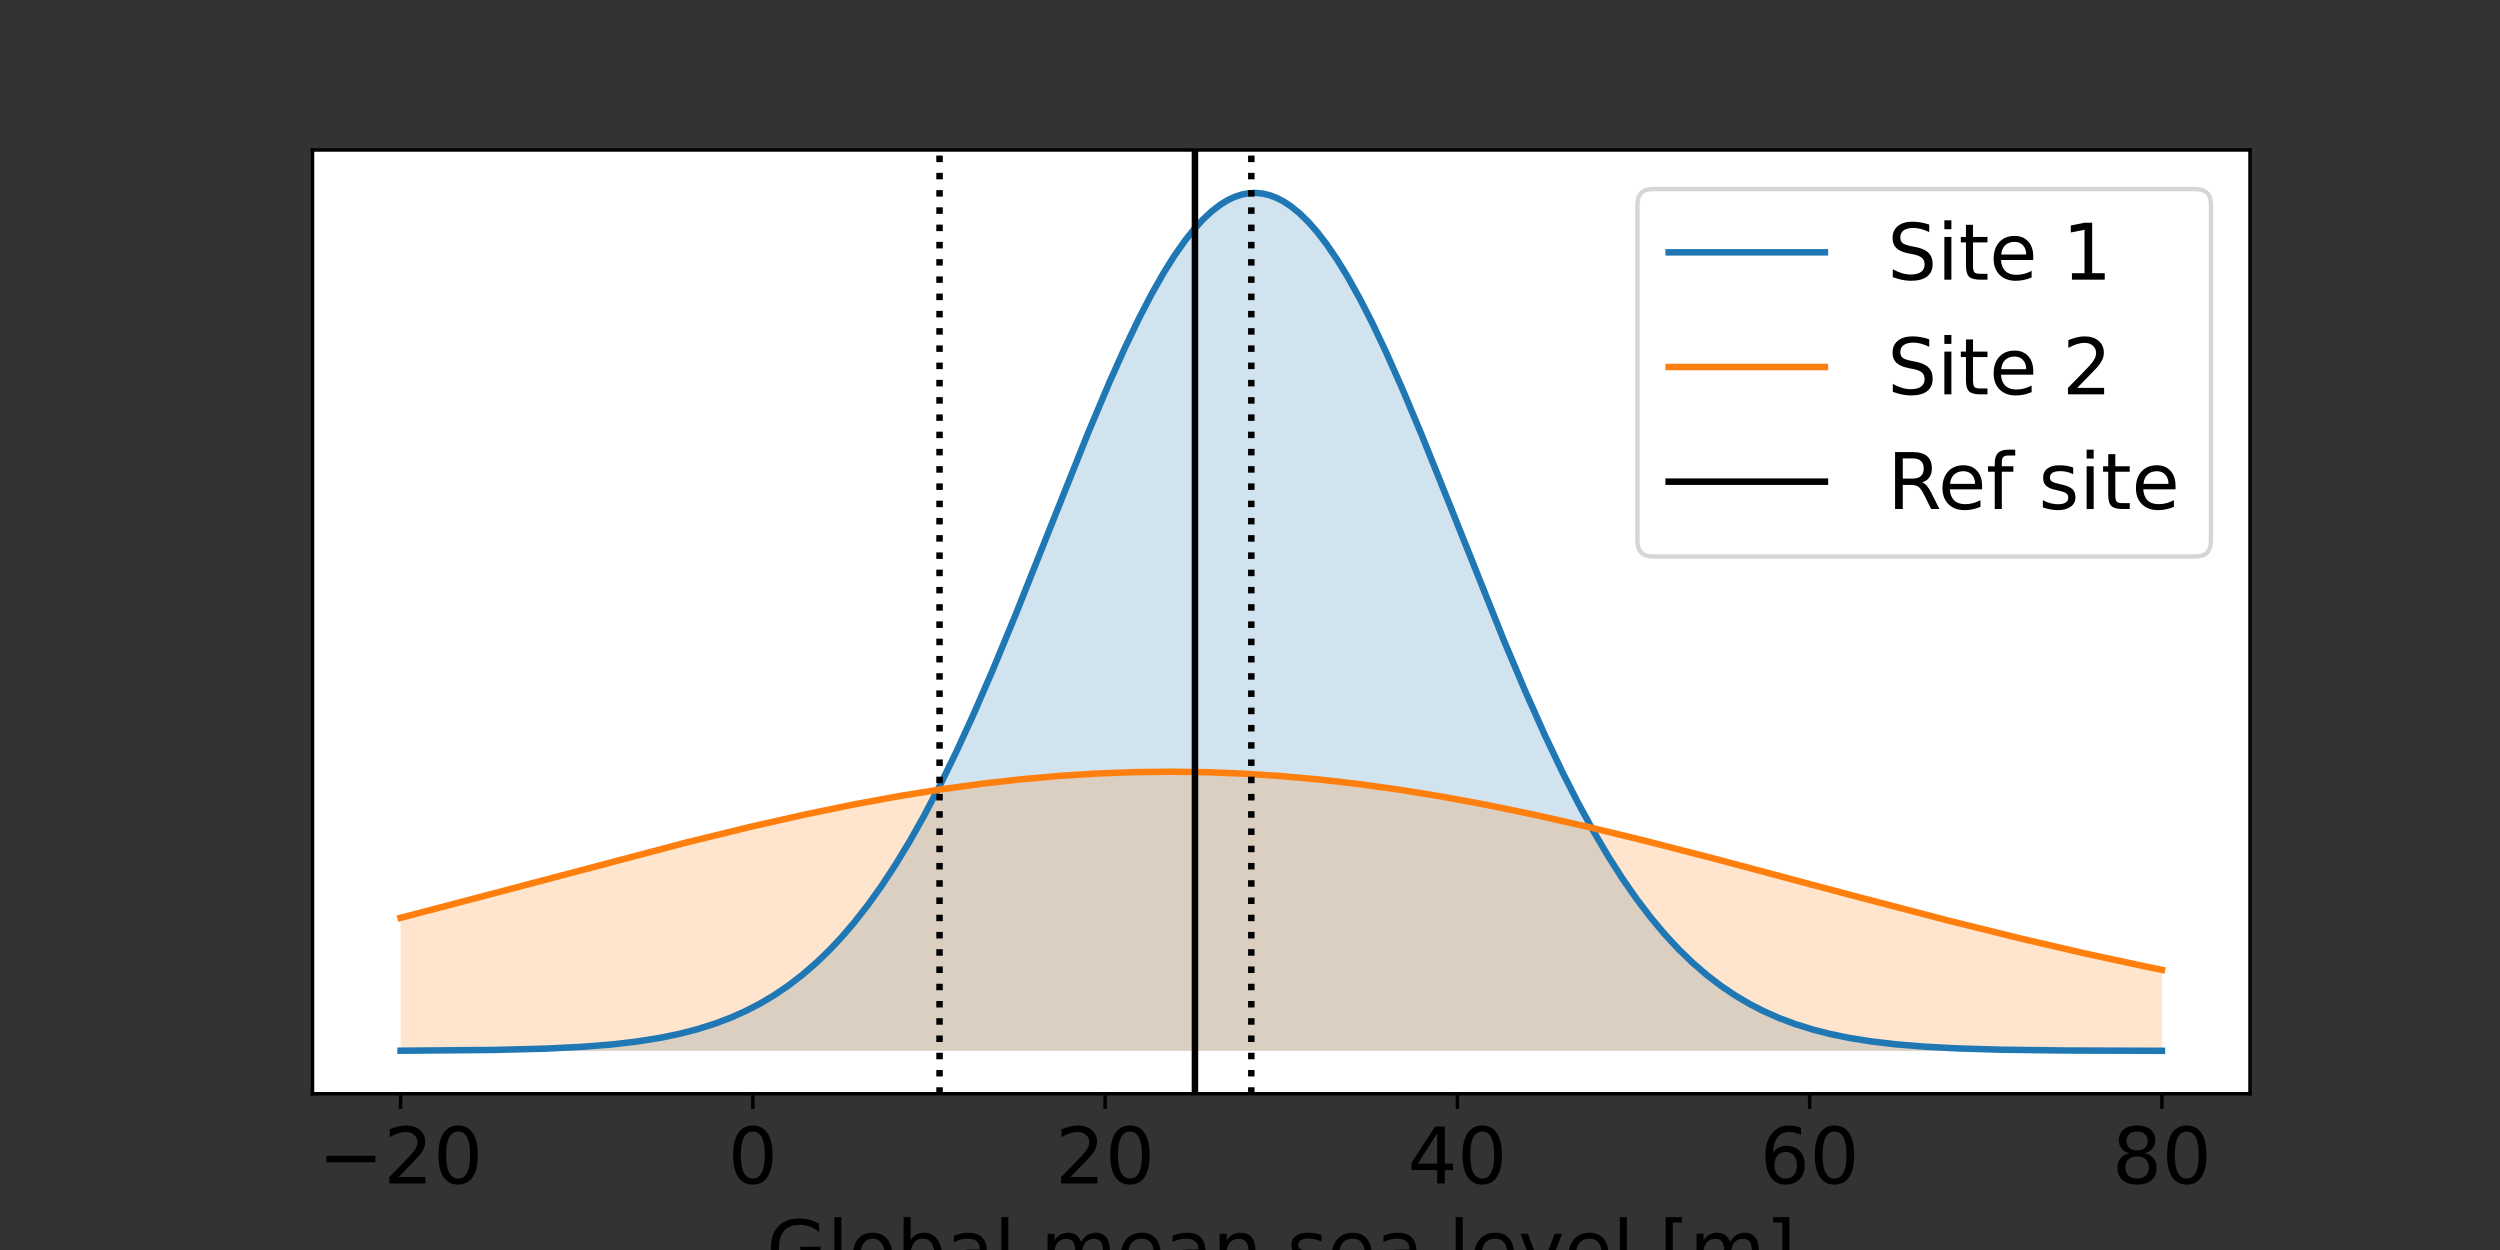 <?xml version="1.0" encoding="utf-8" standalone="no"?>
<!DOCTYPE svg PUBLIC "-//W3C//DTD SVG 1.1//EN"
  "http://www.w3.org/Graphics/SVG/1.1/DTD/svg11.dtd">
<!-- Created with matplotlib (https://matplotlib.org/) -->
<svg height="288pt" version="1.1" viewBox="0 0 576 288" width="576pt" xmlns="http://www.w3.org/2000/svg" xmlns:xlink="http://www.w3.org/1999/xlink">
 <rect x="0" y="0" width="576" height="288" fill="#333333" stroke="none"/>
 <defs>
  <style type="text/css">*{stroke-linecap:butt;stroke-linejoin:round;}</style>
 </defs>
 <g id="figure_1">
  <g id="patch_1">
   <path d="M 0 288 
L 576 288 
L 576 0 
L 0 0 
z
" style="fill:none;"/>
  </g>
  <g id="axes_1">
   <g id="patch_2">
    <path d="M 72 252 
L 518.4 252 
L 518.4 34.56 
L 72 34.56 
z
" style="fill:#ffffff;"/>
   </g>
   <g id="PolyCollection_1">
    <path clip-path="url(#p7da7c9224f)" d="M 92.291 242.116 
L 92.291 242.082 
L 92.697 242.08 
L 93.103 242.079 
L 93.51 242.078 
L 93.916 242.076 
L 94.322 242.075 
L 94.728 242.073 
L 95.134 242.072 
L 95.541 242.07 
L 95.947 242.069 
L 96.353 242.067 
L 96.759 242.065 
L 97.166 242.063 
L 97.572 242.061 
L 97.978 242.059 
L 98.384 242.057 
L 98.79 242.055 
L 99.197 242.053 
L 99.603 242.051 
L 100.009 242.049 
L 100.415 242.046 
L 100.822 242.044 
L 101.228 242.041 
L 101.634 242.039 
L 102.04 242.036 
L 102.447 242.033 
L 102.853 242.031 
L 103.259 242.028 
L 103.665 242.025 
L 104.071 242.021 
L 104.478 242.018 
L 104.884 242.015 
L 105.29 242.011 
L 105.696 242.008 
L 106.103 242.004 
L 106.509 242 
L 106.915 241.996 
L 107.321 241.992 
L 107.727 241.988 
L 108.134 241.984 
L 108.54 241.98 
L 108.946 241.975 
L 109.352 241.97 
L 109.759 241.966 
L 110.165 241.961 
L 110.571 241.955 
L 110.977 241.95 
L 111.383 241.945 
L 111.79 241.939 
L 112.196 241.933 
L 112.602 241.927 
L 113.008 241.921 
L 113.415 241.915 
L 113.821 241.908 
L 114.227 241.902 
L 114.633 241.895 
L 115.039 241.888 
L 115.446 241.88 
L 115.852 241.873 
L 116.258 241.865 
L 116.664 241.857 
L 117.071 241.849 
L 117.477 241.84 
L 117.883 241.832 
L 118.289 241.823 
L 118.695 241.813 
L 119.102 241.804 
L 119.508 241.794 
L 119.914 241.784 
L 120.32 241.774 
L 120.727 241.763 
L 121.133 241.752 
L 121.539 241.741 
L 121.945 241.729 
L 122.352 241.717 
L 122.758 241.705 
L 123.164 241.692 
L 123.57 241.68 
L 123.976 241.666 
L 124.383 241.653 
L 124.789 241.639 
L 125.195 241.624 
L 125.601 241.609 
L 126.008 241.594 
L 126.414 241.578 
L 126.82 241.562 
L 127.226 241.546 
L 127.632 241.529 
L 128.039 241.511 
L 128.445 241.493 
L 128.851 241.475 
L 129.257 241.456 
L 129.664 241.437 
L 130.07 241.417 
L 130.476 241.396 
L 130.882 241.375 
L 131.288 241.354 
L 131.695 241.332 
L 132.101 241.309 
L 132.507 241.286 
L 132.913 241.262 
L 133.32 241.237 
L 133.726 241.212 
L 134.132 241.186 
L 134.538 241.16 
L 134.944 241.133 
L 135.351 241.105 
L 135.757 241.076 
L 136.163 241.047 
L 136.569 241.017 
L 136.976 240.986 
L 137.382 240.954 
L 137.788 240.922 
L 138.194 240.889 
L 138.6 240.855 
L 139.007 240.82 
L 139.413 240.784 
L 139.819 240.748 
L 140.225 240.71 
L 140.632 240.672 
L 141.038 240.632 
L 141.444 240.592 
L 141.85 240.551 
L 142.257 240.508 
L 142.663 240.465 
L 143.069 240.421 
L 143.475 240.375 
L 143.881 240.329 
L 144.288 240.281 
L 144.694 240.232 
L 145.1 240.182 
L 145.506 240.131 
L 145.913 240.079 
L 146.319 240.025 
L 146.725 239.971 
L 147.131 239.915 
L 147.537 239.857 
L 147.944 239.799 
L 148.35 239.739 
L 148.756 239.677 
L 149.162 239.614 
L 149.569 239.55 
L 149.975 239.484 
L 150.381 239.417 
L 150.787 239.349 
L 151.193 239.278 
L 151.6 239.207 
L 152.006 239.133 
L 152.412 239.058 
L 152.818 238.982 
L 153.225 238.903 
L 153.631 238.823 
L 154.037 238.741 
L 154.443 238.658 
L 154.849 238.573 
L 155.256 238.485 
L 155.662 238.396 
L 156.068 238.305 
L 156.474 238.212 
L 156.881 238.117 
L 157.287 238.021 
L 157.693 237.922 
L 158.099 237.821 
L 158.505 237.717 
L 158.912 237.612 
L 159.318 237.505 
L 159.724 237.395 
L 160.13 237.283 
L 160.537 237.169 
L 160.943 237.052 
L 161.349 236.934 
L 161.755 236.812 
L 162.162 236.688 
L 162.568 236.562 
L 162.974 236.434 
L 163.38 236.302 
L 163.786 236.168 
L 164.193 236.032 
L 164.599 235.893 
L 165.005 235.751 
L 165.411 235.606 
L 165.818 235.459 
L 166.224 235.308 
L 166.63 235.155 
L 167.036 234.999 
L 167.442 234.84 
L 167.849 234.678 
L 168.255 234.513 
L 168.661 234.345 
L 169.067 234.174 
L 169.474 233.999 
L 169.88 233.821 
L 170.286 233.64 
L 170.692 233.456 
L 171.098 233.268 
L 171.505 233.077 
L 171.911 232.883 
L 172.317 232.685 
L 172.723 232.483 
L 173.13 232.278 
L 173.536 232.069 
L 173.942 231.857 
L 174.348 231.641 
L 174.754 231.421 
L 175.161 231.197 
L 175.567 230.97 
L 175.973 230.738 
L 176.379 230.503 
L 176.786 230.263 
L 177.192 230.02 
L 177.598 229.772 
L 178.004 229.521 
L 178.41 229.265 
L 178.817 229.005 
L 179.223 228.74 
L 179.629 228.472 
L 180.035 228.199 
L 180.442 227.921 
L 180.848 227.639 
L 181.254 227.353 
L 181.66 227.062 
L 182.067 226.766 
L 182.473 226.466 
L 182.879 226.161 
L 183.285 225.851 
L 183.691 225.537 
L 184.098 225.217 
L 184.504 224.893 
L 184.91 224.564 
L 185.316 224.23 
L 185.723 223.891 
L 186.129 223.546 
L 186.535 223.197 
L 186.941 222.843 
L 187.347 222.483 
L 187.754 222.118 
L 188.16 221.748 
L 188.566 221.372 
L 188.972 220.991 
L 189.379 220.605 
L 189.785 220.213 
L 190.191 219.816 
L 190.597 219.414 
L 191.003 219.005 
L 191.41 218.591 
L 191.816 218.172 
L 192.222 217.746 
L 192.628 217.315 
L 193.035 216.879 
L 193.441 216.436 
L 193.847 215.988 
L 194.253 215.534 
L 194.659 215.073 
L 195.066 214.607 
L 195.472 214.135 
L 195.878 213.657 
L 196.284 213.173 
L 196.691 212.683 
L 197.097 212.187 
L 197.503 211.684 
L 197.909 211.176 
L 198.315 210.661 
L 198.722 210.14 
L 199.128 209.613 
L 199.534 209.08 
L 199.94 208.54 
L 200.347 207.994 
L 200.753 207.442 
L 201.159 206.883 
L 201.565 206.318 
L 201.971 205.747 
L 202.378 205.169 
L 202.784 204.585 
L 203.19 203.994 
L 203.596 203.397 
L 204.003 202.794 
L 204.409 202.184 
L 204.815 201.567 
L 205.221 200.944 
L 205.628 200.315 
L 206.034 199.679 
L 206.44 199.037 
L 206.846 198.388 
L 207.252 197.732 
L 207.659 197.07 
L 208.065 196.402 
L 208.471 195.727 
L 208.877 195.046 
L 209.284 194.358 
L 209.69 193.664 
L 210.096 192.963 
L 210.502 192.255 
L 210.908 191.542 
L 211.315 190.821 
L 211.721 190.095 
L 212.127 189.362 
L 212.533 188.622 
L 212.94 187.877 
L 213.346 187.125 
L 213.752 186.366 
L 214.158 185.602 
L 214.564 184.831 
L 214.971 184.053 
L 215.377 183.27 
L 215.783 182.48 
L 216.189 181.685 
L 216.596 180.883 
L 217.002 180.075 
L 217.408 179.261 
L 217.814 178.441 
L 218.22 177.615 
L 218.627 176.783 
L 219.033 175.946 
L 219.439 175.102 
L 219.845 174.253 
L 220.252 173.398 
L 220.658 172.538 
L 221.064 171.672 
L 221.47 170.8 
L 221.876 169.923 
L 222.283 169.041 
L 222.689 168.153 
L 223.095 167.26 
L 223.501 166.362 
L 223.908 165.458 
L 224.314 164.55 
L 224.72 163.637 
L 225.126 162.718 
L 225.533 161.795 
L 225.939 160.867 
L 226.345 159.935 
L 226.751 158.998 
L 227.157 158.056 
L 227.564 157.11 
L 227.97 156.16 
L 228.376 155.205 
L 228.782 154.247 
L 229.189 153.284 
L 229.595 152.317 
L 230.001 151.347 
L 230.407 150.373 
L 230.813 149.395 
L 231.22 148.414 
L 231.626 147.429 
L 232.032 146.441 
L 232.438 145.45 
L 232.845 144.456 
L 233.251 143.458 
L 233.657 142.458 
L 234.063 141.456 
L 234.469 140.45 
L 234.876 139.443 
L 235.282 138.432 
L 235.688 137.42 
L 236.094 136.406 
L 236.501 135.389 
L 236.907 134.371 
L 237.313 133.351 
L 237.719 132.329 
L 238.125 131.306 
L 238.532 130.282 
L 238.938 129.257 
L 239.344 128.23 
L 239.75 127.203 
L 240.157 126.175 
L 240.563 125.147 
L 240.969 124.118 
L 241.375 123.089 
L 241.781 122.059 
L 242.188 121.03 
L 242.594 120.001 
L 243 118.972 
L 243.406 117.943 
L 243.813 116.916 
L 244.219 115.889 
L 244.625 114.863 
L 245.031 113.838 
L 245.438 112.814 
L 245.844 111.792 
L 246.25 110.772 
L 246.656 109.753 
L 247.062 108.736 
L 247.469 107.722 
L 247.875 106.709 
L 248.281 105.699 
L 248.687 104.692 
L 249.094 103.687 
L 249.5 102.685 
L 249.906 101.687 
L 250.312 100.691 
L 250.718 99.699 
L 251.125 98.711 
L 251.531 97.727 
L 251.937 96.746 
L 252.343 95.77 
L 252.75 94.797 
L 253.156 93.83 
L 253.562 92.867 
L 253.968 91.909 
L 254.374 90.955 
L 254.781 90.007 
L 255.187 89.065 
L 255.593 88.127 
L 255.999 87.196 
L 256.406 86.27 
L 256.812 85.351 
L 257.218 84.437 
L 257.624 83.53 
L 258.03 82.63 
L 258.437 81.736 
L 258.843 80.849 
L 259.249 79.969 
L 259.655 79.096 
L 260.062 78.231 
L 260.468 77.373 
L 260.874 76.523 
L 261.28 75.681 
L 261.686 74.847 
L 262.093 74.021 
L 262.499 73.204 
L 262.905 72.395 
L 263.311 71.595 
L 263.718 70.803 
L 264.124 70.021 
L 264.53 69.248 
L 264.936 68.484 
L 265.343 67.729 
L 265.749 66.984 
L 266.155 66.249 
L 266.561 65.524 
L 266.967 64.809 
L 267.374 64.105 
L 267.78 63.41 
L 268.186 62.726 
L 268.592 62.053 
L 268.999 61.391 
L 269.405 60.739 
L 269.811 60.099 
L 270.217 59.47 
L 270.623 58.852 
L 271.03 58.245 
L 271.436 57.65 
L 271.842 57.067 
L 272.248 56.496 
L 272.655 55.937 
L 273.061 55.389 
L 273.467 54.854 
L 273.873 54.332 
L 274.279 53.821 
L 274.686 53.324 
L 275.092 52.839 
L 275.498 52.366 
L 275.904 51.907 
L 276.311 51.46 
L 276.717 51.026 
L 277.123 50.606 
L 277.529 50.199 
L 277.935 49.805 
L 278.342 49.424 
L 278.748 49.057 
L 279.154 48.704 
L 279.56 48.364 
L 279.967 48.038 
L 280.373 47.726 
L 280.779 47.427 
L 281.185 47.142 
L 281.591 46.872 
L 281.998 46.615 
L 282.404 46.373 
L 282.81 46.144 
L 283.216 45.93 
L 283.623 45.73 
L 284.029 45.545 
L 284.435 45.374 
L 284.841 45.217 
L 285.248 45.074 
L 285.654 44.946 
L 286.06 44.832 
L 286.466 44.733 
L 286.872 44.649 
L 287.279 44.579 
L 287.685 44.523 
L 288.091 44.482 
L 288.497 44.456 
L 288.904 44.444 
L 289.31 44.446 
L 289.716 44.464 
L 290.122 44.495 
L 290.528 44.542 
L 290.935 44.603 
L 291.341 44.678 
L 291.747 44.768 
L 292.153 44.873 
L 292.56 44.992 
L 292.966 45.125 
L 293.372 45.273 
L 293.778 45.435 
L 294.184 45.612 
L 294.591 45.803 
L 294.997 46.008 
L 295.403 46.227 
L 295.809 46.461 
L 296.216 46.708 
L 296.622 46.97 
L 297.028 47.246 
L 297.434 47.536 
L 297.84 47.839 
L 298.247 48.157 
L 298.653 48.488 
L 299.059 48.833 
L 299.465 49.191 
L 299.872 49.563 
L 300.278 49.949 
L 300.684 50.348 
L 301.09 50.76 
L 301.496 51.185 
L 301.903 51.624 
L 302.309 52.075 
L 302.715 52.539 
L 303.121 53.016 
L 303.528 53.506 
L 303.934 54.009 
L 304.34 54.523 
L 304.746 55.051 
L 305.152 55.59 
L 305.559 56.142 
L 305.965 56.706 
L 306.371 57.281 
L 306.777 57.869 
L 307.184 58.468 
L 307.59 59.079 
L 307.996 59.701 
L 308.402 60.334 
L 308.809 60.979 
L 309.215 61.634 
L 309.621 62.301 
L 310.027 62.978 
L 310.433 63.666 
L 310.84 64.364 
L 311.246 65.072 
L 311.652 65.791 
L 312.058 66.52 
L 312.465 67.259 
L 312.871 68.007 
L 313.277 68.765 
L 313.683 69.532 
L 314.089 70.309 
L 314.496 71.095 
L 314.902 71.889 
L 315.308 72.693 
L 315.714 73.505 
L 316.121 74.326 
L 316.527 75.154 
L 316.933 75.992 
L 317.339 76.837 
L 317.745 77.69 
L 318.152 78.55 
L 318.558 79.418 
L 318.964 80.293 
L 319.37 81.176 
L 319.777 82.065 
L 320.183 82.962 
L 320.589 83.865 
L 320.995 84.774 
L 321.401 85.69 
L 321.808 86.612 
L 322.214 87.54 
L 322.62 88.473 
L 323.026 89.412 
L 323.433 90.357 
L 323.839 91.307 
L 324.245 92.262 
L 324.651 93.222 
L 325.057 94.187 
L 325.464 95.156 
L 325.87 96.13 
L 326.276 97.108 
L 326.682 98.09 
L 327.089 99.076 
L 327.495 100.066 
L 327.901 101.059 
L 328.307 102.055 
L 328.714 103.055 
L 329.12 104.058 
L 329.526 105.064 
L 329.932 106.072 
L 330.338 107.083 
L 330.745 108.096 
L 331.151 109.112 
L 331.557 110.129 
L 331.963 111.149 
L 332.37 112.17 
L 332.776 113.193 
L 333.182 114.217 
L 333.588 115.242 
L 333.994 116.268 
L 334.401 117.296 
L 334.807 118.323 
L 335.213 119.352 
L 335.619 120.381 
L 336.026 121.41 
L 336.432 122.44 
L 336.838 123.469 
L 337.244 124.498 
L 337.65 125.527 
L 338.057 126.555 
L 338.463 127.583 
L 338.869 128.61 
L 339.275 129.636 
L 339.682 130.661 
L 340.088 131.685 
L 340.494 132.707 
L 340.9 133.728 
L 341.306 134.747 
L 341.713 135.765 
L 342.119 136.781 
L 342.525 137.794 
L 342.931 138.806 
L 343.338 139.815 
L 343.744 140.822 
L 344.15 141.827 
L 344.556 142.828 
L 344.962 143.827 
L 345.369 144.823 
L 345.775 145.817 
L 346.181 146.807 
L 346.587 147.793 
L 346.994 148.777 
L 347.4 149.757 
L 347.806 150.733 
L 348.212 151.706 
L 348.619 152.675 
L 349.025 153.64 
L 349.431 154.601 
L 349.837 155.558 
L 350.243 156.511 
L 350.65 157.46 
L 351.056 158.405 
L 351.462 159.345 
L 351.868 160.28 
L 352.275 161.211 
L 352.681 162.137 
L 353.087 163.058 
L 353.493 163.975 
L 353.899 164.886 
L 354.306 165.793 
L 354.712 166.694 
L 355.118 167.591 
L 355.524 168.482 
L 355.931 169.368 
L 356.337 170.248 
L 356.743 171.123 
L 357.149 171.993 
L 357.555 172.857 
L 357.962 173.715 
L 358.368 174.568 
L 358.774 175.415 
L 359.18 176.256 
L 359.587 177.091 
L 359.993 177.921 
L 360.399 178.745 
L 360.805 179.562 
L 361.211 180.374 
L 361.618 181.18 
L 362.024 181.979 
L 362.43 182.773 
L 362.836 183.56 
L 363.243 184.341 
L 363.649 185.116 
L 364.055 185.885 
L 364.461 186.647 
L 364.867 187.403 
L 365.274 188.153 
L 365.68 188.897 
L 366.086 189.634 
L 366.492 190.364 
L 366.899 191.088 
L 367.305 191.806 
L 367.711 192.518 
L 368.117 193.222 
L 368.524 193.921 
L 368.93 194.613 
L 369.336 195.298 
L 369.742 195.977 
L 370.148 196.65 
L 370.555 197.316 
L 370.961 197.975 
L 371.367 198.628 
L 371.773 199.275 
L 372.18 199.915 
L 372.586 200.548 
L 372.992 201.175 
L 373.398 201.796 
L 373.804 202.41 
L 374.211 203.017 
L 374.617 203.619 
L 375.023 204.213 
L 375.429 204.801 
L 375.836 205.383 
L 376.242 205.959 
L 376.648 206.528 
L 377.054 207.09 
L 377.46 207.647 
L 377.867 208.197 
L 378.273 208.74 
L 378.679 209.278 
L 379.085 209.809 
L 379.492 210.333 
L 379.898 210.852 
L 380.304 211.365 
L 380.71 211.871 
L 381.116 212.371 
L 381.523 212.865 
L 381.929 213.353 
L 382.335 213.835 
L 382.741 214.31 
L 383.148 214.78 
L 383.554 215.244 
L 383.96 215.702 
L 384.366 216.154 
L 384.772 216.6 
L 385.179 217.041 
L 385.585 217.475 
L 385.991 217.904 
L 386.397 218.327 
L 386.804 218.745 
L 387.21 219.157 
L 387.616 219.563 
L 388.022 219.964 
L 388.429 220.359 
L 388.835 220.749 
L 389.241 221.133 
L 389.647 221.512 
L 390.053 221.885 
L 390.46 222.253 
L 390.866 222.616 
L 391.272 222.974 
L 391.678 223.327 
L 392.085 223.674 
L 392.491 224.016 
L 392.897 224.354 
L 393.303 224.686 
L 393.709 225.013 
L 394.116 225.336 
L 394.522 225.653 
L 394.928 225.966 
L 395.334 226.274 
L 395.741 226.577 
L 396.147 226.876 
L 396.553 227.17 
L 396.959 227.459 
L 397.365 227.744 
L 397.772 228.024 
L 398.178 228.3 
L 398.584 228.572 
L 398.99 228.839 
L 399.397 229.101 
L 399.803 229.36 
L 400.209 229.614 
L 400.615 229.864 
L 401.021 230.11 
L 401.428 230.352 
L 401.834 230.59 
L 402.24 230.824 
L 402.646 231.054 
L 403.053 231.28 
L 403.459 231.503 
L 403.865 231.721 
L 404.271 231.936 
L 404.677 232.147 
L 405.084 232.354 
L 405.49 232.558 
L 405.896 232.758 
L 406.302 232.955 
L 406.709 233.148 
L 407.115 233.338 
L 407.521 233.525 
L 407.927 233.708 
L 408.333 233.887 
L 408.74 234.064 
L 409.146 234.237 
L 409.552 234.407 
L 409.958 234.574 
L 410.365 234.738 
L 410.771 234.899 
L 411.177 235.057 
L 411.583 235.212 
L 411.99 235.364 
L 412.396 235.514 
L 412.802 235.66 
L 413.208 235.804 
L 413.614 235.944 
L 414.021 236.083 
L 414.427 236.218 
L 414.833 236.351 
L 415.239 236.481 
L 415.646 236.609 
L 416.052 236.735 
L 416.458 236.857 
L 416.864 236.978 
L 417.27 237.096 
L 417.677 237.211 
L 418.083 237.325 
L 418.489 237.436 
L 418.895 237.545 
L 419.302 237.651 
L 419.708 237.756 
L 420.114 237.858 
L 420.52 237.958 
L 420.926 238.057 
L 421.333 238.153 
L 421.739 238.247 
L 422.145 238.339 
L 422.551 238.429 
L 422.958 238.518 
L 423.364 238.604 
L 423.77 238.689 
L 424.176 238.772 
L 424.582 238.853 
L 424.989 238.932 
L 425.395 239.01 
L 425.801 239.086 
L 426.207 239.161 
L 426.614 239.233 
L 427.02 239.305 
L 427.426 239.374 
L 427.832 239.442 
L 428.238 239.509 
L 428.645 239.574 
L 429.051 239.638 
L 429.457 239.7 
L 429.863 239.761 
L 430.27 239.82 
L 430.676 239.879 
L 431.082 239.935 
L 431.488 239.991 
L 431.895 240.045 
L 432.301 240.098 
L 432.707 240.15 
L 433.113 240.201 
L 433.519 240.25 
L 433.926 240.299 
L 434.332 240.346 
L 434.738 240.392 
L 435.144 240.437 
L 435.551 240.481 
L 435.957 240.524 
L 436.363 240.566 
L 436.769 240.607 
L 437.175 240.647 
L 437.582 240.686 
L 437.988 240.724 
L 438.394 240.761 
L 438.8 240.798 
L 439.207 240.833 
L 439.613 240.868 
L 440.019 240.901 
L 440.425 240.934 
L 440.831 240.966 
L 441.238 240.998 
L 441.644 241.028 
L 442.05 241.058 
L 442.456 241.087 
L 442.863 241.115 
L 443.269 241.143 
L 443.675 241.17 
L 444.081 241.196 
L 444.487 241.221 
L 444.894 241.246 
L 445.3 241.271 
L 445.706 241.294 
L 446.112 241.317 
L 446.519 241.34 
L 446.925 241.362 
L 447.331 241.383 
L 447.737 241.404 
L 448.143 241.424 
L 448.55 241.444 
L 448.956 241.463 
L 449.362 241.482 
L 449.768 241.5 
L 450.175 241.518 
L 450.581 241.535 
L 450.987 241.552 
L 451.393 241.568 
L 451.8 241.584 
L 452.206 241.6 
L 452.612 241.615 
L 453.018 241.629 
L 453.424 241.644 
L 453.831 241.658 
L 454.237 241.671 
L 454.643 241.684 
L 455.049 241.697 
L 455.456 241.71 
L 455.862 241.722 
L 456.268 241.734 
L 456.674 241.745 
L 457.08 241.756 
L 457.487 241.767 
L 457.893 241.777 
L 458.299 241.788 
L 458.705 241.798 
L 459.112 241.807 
L 459.518 241.817 
L 459.924 241.826 
L 460.33 241.835 
L 460.736 241.843 
L 461.143 241.852 
L 461.549 241.86 
L 461.955 241.868 
L 462.361 241.876 
L 462.768 241.883 
L 463.174 241.89 
L 463.58 241.897 
L 463.986 241.904 
L 464.392 241.911 
L 464.799 241.917 
L 465.205 241.923 
L 465.611 241.93 
L 466.017 241.935 
L 466.424 241.941 
L 466.83 241.947 
L 467.236 241.952 
L 467.642 241.957 
L 468.048 241.962 
L 468.455 241.967 
L 468.861 241.972 
L 469.267 241.977 
L 469.673 241.981 
L 470.08 241.986 
L 470.486 241.99 
L 470.892 241.994 
L 471.298 241.998 
L 471.705 242.002 
L 472.111 242.006 
L 472.517 242.009 
L 472.923 242.013 
L 473.329 242.016 
L 473.736 242.019 
L 474.142 242.023 
L 474.548 242.026 
L 474.954 242.029 
L 475.361 242.032 
L 475.767 242.034 
L 476.173 242.037 
L 476.579 242.04 
L 476.985 242.042 
L 477.392 242.045 
L 477.798 242.047 
L 478.204 242.05 
L 478.61 242.052 
L 479.017 242.054 
L 479.423 242.056 
L 479.829 242.058 
L 480.235 242.06 
L 480.641 242.062 
L 481.048 242.064 
L 481.454 242.066 
L 481.86 242.067 
L 482.266 242.069 
L 482.673 242.071 
L 483.079 242.072 
L 483.485 242.074 
L 483.891 242.075 
L 484.297 242.077 
L 484.704 242.078 
L 485.11 242.079 
L 485.516 242.081 
L 485.922 242.082 
L 486.329 242.083 
L 486.735 242.084 
L 487.141 242.086 
L 487.547 242.087 
L 487.953 242.088 
L 488.36 242.089 
L 488.766 242.09 
L 489.172 242.091 
L 489.578 242.092 
L 489.985 242.092 
L 490.391 242.093 
L 490.797 242.094 
L 491.203 242.095 
L 491.61 242.096 
L 492.016 242.096 
L 492.422 242.097 
L 492.828 242.098 
L 493.234 242.099 
L 493.641 242.099 
L 494.047 242.1 
L 494.453 242.1 
L 494.859 242.101 
L 495.266 242.102 
L 495.672 242.102 
L 496.078 242.103 
L 496.484 242.103 
L 496.89 242.104 
L 497.297 242.104 
L 497.703 242.105 
L 498.109 242.105 
L 498.109 242.116 
L 498.109 242.116 
L 497.703 242.116 
L 497.297 242.116 
L 496.89 242.116 
L 496.484 242.116 
L 496.078 242.116 
L 495.672 242.116 
L 495.266 242.116 
L 494.859 242.116 
L 494.453 242.116 
L 494.047 242.116 
L 493.641 242.116 
L 493.234 242.116 
L 492.828 242.116 
L 492.422 242.116 
L 492.016 242.116 
L 491.61 242.116 
L 491.203 242.116 
L 490.797 242.116 
L 490.391 242.116 
L 489.985 242.116 
L 489.578 242.116 
L 489.172 242.116 
L 488.766 242.116 
L 488.36 242.116 
L 487.953 242.116 
L 487.547 242.116 
L 487.141 242.116 
L 486.735 242.116 
L 486.329 242.116 
L 485.922 242.116 
L 485.516 242.116 
L 485.11 242.116 
L 484.704 242.116 
L 484.297 242.116 
L 483.891 242.116 
L 483.485 242.116 
L 483.079 242.116 
L 482.673 242.116 
L 482.266 242.116 
L 481.86 242.116 
L 481.454 242.116 
L 481.048 242.116 
L 480.641 242.116 
L 480.235 242.116 
L 479.829 242.116 
L 479.423 242.116 
L 479.017 242.116 
L 478.61 242.116 
L 478.204 242.116 
L 477.798 242.116 
L 477.392 242.116 
L 476.985 242.116 
L 476.579 242.116 
L 476.173 242.116 
L 475.767 242.116 
L 475.361 242.116 
L 474.954 242.116 
L 474.548 242.116 
L 474.142 242.116 
L 473.736 242.116 
L 473.329 242.116 
L 472.923 242.116 
L 472.517 242.116 
L 472.111 242.116 
L 471.705 242.116 
L 471.298 242.116 
L 470.892 242.116 
L 470.486 242.116 
L 470.08 242.116 
L 469.673 242.116 
L 469.267 242.116 
L 468.861 242.116 
L 468.455 242.116 
L 468.048 242.116 
L 467.642 242.116 
L 467.236 242.116 
L 466.83 242.116 
L 466.424 242.116 
L 466.017 242.116 
L 465.611 242.116 
L 465.205 242.116 
L 464.799 242.116 
L 464.392 242.116 
L 463.986 242.116 
L 463.58 242.116 
L 463.174 242.116 
L 462.768 242.116 
L 462.361 242.116 
L 461.955 242.116 
L 461.549 242.116 
L 461.143 242.116 
L 460.736 242.116 
L 460.33 242.116 
L 459.924 242.116 
L 459.518 242.116 
L 459.112 242.116 
L 458.705 242.116 
L 458.299 242.116 
L 457.893 242.116 
L 457.487 242.116 
L 457.08 242.116 
L 456.674 242.116 
L 456.268 242.116 
L 455.862 242.116 
L 455.456 242.116 
L 455.049 242.116 
L 454.643 242.116 
L 454.237 242.116 
L 453.831 242.116 
L 453.424 242.116 
L 453.018 242.116 
L 452.612 242.116 
L 452.206 242.116 
L 451.8 242.116 
L 451.393 242.116 
L 450.987 242.116 
L 450.581 242.116 
L 450.175 242.116 
L 449.768 242.116 
L 449.362 242.116 
L 448.956 242.116 
L 448.55 242.116 
L 448.143 242.116 
L 447.737 242.116 
L 447.331 242.116 
L 446.925 242.116 
L 446.519 242.116 
L 446.112 242.116 
L 445.706 242.116 
L 445.3 242.116 
L 444.894 242.116 
L 444.487 242.116 
L 444.081 242.116 
L 443.675 242.116 
L 443.269 242.116 
L 442.863 242.116 
L 442.456 242.116 
L 442.05 242.116 
L 441.644 242.116 
L 441.238 242.116 
L 440.831 242.116 
L 440.425 242.116 
L 440.019 242.116 
L 439.613 242.116 
L 439.207 242.116 
L 438.8 242.116 
L 438.394 242.116 
L 437.988 242.116 
L 437.582 242.116 
L 437.175 242.116 
L 436.769 242.116 
L 436.363 242.116 
L 435.957 242.116 
L 435.551 242.116 
L 435.144 242.116 
L 434.738 242.116 
L 434.332 242.116 
L 433.926 242.116 
L 433.519 242.116 
L 433.113 242.116 
L 432.707 242.116 
L 432.301 242.116 
L 431.895 242.116 
L 431.488 242.116 
L 431.082 242.116 
L 430.676 242.116 
L 430.27 242.116 
L 429.863 242.116 
L 429.457 242.116 
L 429.051 242.116 
L 428.645 242.116 
L 428.238 242.116 
L 427.832 242.116 
L 427.426 242.116 
L 427.02 242.116 
L 426.614 242.116 
L 426.207 242.116 
L 425.801 242.116 
L 425.395 242.116 
L 424.989 242.116 
L 424.582 242.116 
L 424.176 242.116 
L 423.77 242.116 
L 423.364 242.116 
L 422.958 242.116 
L 422.551 242.116 
L 422.145 242.116 
L 421.739 242.116 
L 421.333 242.116 
L 420.926 242.116 
L 420.52 242.116 
L 420.114 242.116 
L 419.708 242.116 
L 419.302 242.116 
L 418.895 242.116 
L 418.489 242.116 
L 418.083 242.116 
L 417.677 242.116 
L 417.27 242.116 
L 416.864 242.116 
L 416.458 242.116 
L 416.052 242.116 
L 415.646 242.116 
L 415.239 242.116 
L 414.833 242.116 
L 414.427 242.116 
L 414.021 242.116 
L 413.614 242.116 
L 413.208 242.116 
L 412.802 242.116 
L 412.396 242.116 
L 411.99 242.116 
L 411.583 242.116 
L 411.177 242.116 
L 410.771 242.116 
L 410.365 242.116 
L 409.958 242.116 
L 409.552 242.116 
L 409.146 242.116 
L 408.74 242.116 
L 408.333 242.116 
L 407.927 242.116 
L 407.521 242.116 
L 407.115 242.116 
L 406.709 242.116 
L 406.302 242.116 
L 405.896 242.116 
L 405.49 242.116 
L 405.084 242.116 
L 404.677 242.116 
L 404.271 242.116 
L 403.865 242.116 
L 403.459 242.116 
L 403.053 242.116 
L 402.646 242.116 
L 402.24 242.116 
L 401.834 242.116 
L 401.428 242.116 
L 401.021 242.116 
L 400.615 242.116 
L 400.209 242.116 
L 399.803 242.116 
L 399.397 242.116 
L 398.99 242.116 
L 398.584 242.116 
L 398.178 242.116 
L 397.772 242.116 
L 397.365 242.116 
L 396.959 242.116 
L 396.553 242.116 
L 396.147 242.116 
L 395.741 242.116 
L 395.334 242.116 
L 394.928 242.116 
L 394.522 242.116 
L 394.116 242.116 
L 393.709 242.116 
L 393.303 242.116 
L 392.897 242.116 
L 392.491 242.116 
L 392.085 242.116 
L 391.678 242.116 
L 391.272 242.116 
L 390.866 242.116 
L 390.46 242.116 
L 390.053 242.116 
L 389.647 242.116 
L 389.241 242.116 
L 388.835 242.116 
L 388.429 242.116 
L 388.022 242.116 
L 387.616 242.116 
L 387.21 242.116 
L 386.804 242.116 
L 386.397 242.116 
L 385.991 242.116 
L 385.585 242.116 
L 385.179 242.116 
L 384.772 242.116 
L 384.366 242.116 
L 383.96 242.116 
L 383.554 242.116 
L 383.148 242.116 
L 382.741 242.116 
L 382.335 242.116 
L 381.929 242.116 
L 381.523 242.116 
L 381.116 242.116 
L 380.71 242.116 
L 380.304 242.116 
L 379.898 242.116 
L 379.492 242.116 
L 379.085 242.116 
L 378.679 242.116 
L 378.273 242.116 
L 377.867 242.116 
L 377.46 242.116 
L 377.054 242.116 
L 376.648 242.116 
L 376.242 242.116 
L 375.836 242.116 
L 375.429 242.116 
L 375.023 242.116 
L 374.617 242.116 
L 374.211 242.116 
L 373.804 242.116 
L 373.398 242.116 
L 372.992 242.116 
L 372.586 242.116 
L 372.18 242.116 
L 371.773 242.116 
L 371.367 242.116 
L 370.961 242.116 
L 370.555 242.116 
L 370.148 242.116 
L 369.742 242.116 
L 369.336 242.116 
L 368.93 242.116 
L 368.524 242.116 
L 368.117 242.116 
L 367.711 242.116 
L 367.305 242.116 
L 366.899 242.116 
L 366.492 242.116 
L 366.086 242.116 
L 365.68 242.116 
L 365.274 242.116 
L 364.867 242.116 
L 364.461 242.116 
L 364.055 242.116 
L 363.649 242.116 
L 363.243 242.116 
L 362.836 242.116 
L 362.43 242.116 
L 362.024 242.116 
L 361.618 242.116 
L 361.211 242.116 
L 360.805 242.116 
L 360.399 242.116 
L 359.993 242.116 
L 359.587 242.116 
L 359.18 242.116 
L 358.774 242.116 
L 358.368 242.116 
L 357.962 242.116 
L 357.555 242.116 
L 357.149 242.116 
L 356.743 242.116 
L 356.337 242.116 
L 355.931 242.116 
L 355.524 242.116 
L 355.118 242.116 
L 354.712 242.116 
L 354.306 242.116 
L 353.899 242.116 
L 353.493 242.116 
L 353.087 242.116 
L 352.681 242.116 
L 352.275 242.116 
L 351.868 242.116 
L 351.462 242.116 
L 351.056 242.116 
L 350.65 242.116 
L 350.243 242.116 
L 349.837 242.116 
L 349.431 242.116 
L 349.025 242.116 
L 348.619 242.116 
L 348.212 242.116 
L 347.806 242.116 
L 347.4 242.116 
L 346.994 242.116 
L 346.587 242.116 
L 346.181 242.116 
L 345.775 242.116 
L 345.369 242.116 
L 344.962 242.116 
L 344.556 242.116 
L 344.15 242.116 
L 343.744 242.116 
L 343.338 242.116 
L 342.931 242.116 
L 342.525 242.116 
L 342.119 242.116 
L 341.713 242.116 
L 341.306 242.116 
L 340.9 242.116 
L 340.494 242.116 
L 340.088 242.116 
L 339.682 242.116 
L 339.275 242.116 
L 338.869 242.116 
L 338.463 242.116 
L 338.057 242.116 
L 337.65 242.116 
L 337.244 242.116 
L 336.838 242.116 
L 336.432 242.116 
L 336.026 242.116 
L 335.619 242.116 
L 335.213 242.116 
L 334.807 242.116 
L 334.401 242.116 
L 333.994 242.116 
L 333.588 242.116 
L 333.182 242.116 
L 332.776 242.116 
L 332.37 242.116 
L 331.963 242.116 
L 331.557 242.116 
L 331.151 242.116 
L 330.745 242.116 
L 330.338 242.116 
L 329.932 242.116 
L 329.526 242.116 
L 329.12 242.116 
L 328.714 242.116 
L 328.307 242.116 
L 327.901 242.116 
L 327.495 242.116 
L 327.089 242.116 
L 326.682 242.116 
L 326.276 242.116 
L 325.87 242.116 
L 325.464 242.116 
L 325.057 242.116 
L 324.651 242.116 
L 324.245 242.116 
L 323.839 242.116 
L 323.433 242.116 
L 323.026 242.116 
L 322.62 242.116 
L 322.214 242.116 
L 321.808 242.116 
L 321.401 242.116 
L 320.995 242.116 
L 320.589 242.116 
L 320.183 242.116 
L 319.777 242.116 
L 319.37 242.116 
L 318.964 242.116 
L 318.558 242.116 
L 318.152 242.116 
L 317.745 242.116 
L 317.339 242.116 
L 316.933 242.116 
L 316.527 242.116 
L 316.121 242.116 
L 315.714 242.116 
L 315.308 242.116 
L 314.902 242.116 
L 314.496 242.116 
L 314.089 242.116 
L 313.683 242.116 
L 313.277 242.116 
L 312.871 242.116 
L 312.465 242.116 
L 312.058 242.116 
L 311.652 242.116 
L 311.246 242.116 
L 310.84 242.116 
L 310.433 242.116 
L 310.027 242.116 
L 309.621 242.116 
L 309.215 242.116 
L 308.809 242.116 
L 308.402 242.116 
L 307.996 242.116 
L 307.59 242.116 
L 307.184 242.116 
L 306.777 242.116 
L 306.371 242.116 
L 305.965 242.116 
L 305.559 242.116 
L 305.152 242.116 
L 304.746 242.116 
L 304.34 242.116 
L 303.934 242.116 
L 303.528 242.116 
L 303.121 242.116 
L 302.715 242.116 
L 302.309 242.116 
L 301.903 242.116 
L 301.496 242.116 
L 301.09 242.116 
L 300.684 242.116 
L 300.278 242.116 
L 299.872 242.116 
L 299.465 242.116 
L 299.059 242.116 
L 298.653 242.116 
L 298.247 242.116 
L 297.84 242.116 
L 297.434 242.116 
L 297.028 242.116 
L 296.622 242.116 
L 296.216 242.116 
L 295.809 242.116 
L 295.403 242.116 
L 294.997 242.116 
L 294.591 242.116 
L 294.184 242.116 
L 293.778 242.116 
L 293.372 242.116 
L 292.966 242.116 
L 292.56 242.116 
L 292.153 242.116 
L 291.747 242.116 
L 291.341 242.116 
L 290.935 242.116 
L 290.528 242.116 
L 290.122 242.116 
L 289.716 242.116 
L 289.31 242.116 
L 288.904 242.116 
L 288.497 242.116 
L 288.091 242.116 
L 287.685 242.116 
L 287.279 242.116 
L 286.872 242.116 
L 286.466 242.116 
L 286.06 242.116 
L 285.654 242.116 
L 285.248 242.116 
L 284.841 242.116 
L 284.435 242.116 
L 284.029 242.116 
L 283.623 242.116 
L 283.216 242.116 
L 282.81 242.116 
L 282.404 242.116 
L 281.998 242.116 
L 281.591 242.116 
L 281.185 242.116 
L 280.779 242.116 
L 280.373 242.116 
L 279.967 242.116 
L 279.56 242.116 
L 279.154 242.116 
L 278.748 242.116 
L 278.342 242.116 
L 277.935 242.116 
L 277.529 242.116 
L 277.123 242.116 
L 276.717 242.116 
L 276.311 242.116 
L 275.904 242.116 
L 275.498 242.116 
L 275.092 242.116 
L 274.686 242.116 
L 274.279 242.116 
L 273.873 242.116 
L 273.467 242.116 
L 273.061 242.116 
L 272.655 242.116 
L 272.248 242.116 
L 271.842 242.116 
L 271.436 242.116 
L 271.03 242.116 
L 270.623 242.116 
L 270.217 242.116 
L 269.811 242.116 
L 269.405 242.116 
L 268.999 242.116 
L 268.592 242.116 
L 268.186 242.116 
L 267.78 242.116 
L 267.374 242.116 
L 266.967 242.116 
L 266.561 242.116 
L 266.155 242.116 
L 265.749 242.116 
L 265.343 242.116 
L 264.936 242.116 
L 264.53 242.116 
L 264.124 242.116 
L 263.718 242.116 
L 263.311 242.116 
L 262.905 242.116 
L 262.499 242.116 
L 262.093 242.116 
L 261.686 242.116 
L 261.28 242.116 
L 260.874 242.116 
L 260.468 242.116 
L 260.062 242.116 
L 259.655 242.116 
L 259.249 242.116 
L 258.843 242.116 
L 258.437 242.116 
L 258.03 242.116 
L 257.624 242.116 
L 257.218 242.116 
L 256.812 242.116 
L 256.406 242.116 
L 255.999 242.116 
L 255.593 242.116 
L 255.187 242.116 
L 254.781 242.116 
L 254.374 242.116 
L 253.968 242.116 
L 253.562 242.116 
L 253.156 242.116 
L 252.75 242.116 
L 252.343 242.116 
L 251.937 242.116 
L 251.531 242.116 
L 251.125 242.116 
L 250.718 242.116 
L 250.312 242.116 
L 249.906 242.116 
L 249.5 242.116 
L 249.094 242.116 
L 248.687 242.116 
L 248.281 242.116 
L 247.875 242.116 
L 247.469 242.116 
L 247.062 242.116 
L 246.656 242.116 
L 246.25 242.116 
L 245.844 242.116 
L 245.438 242.116 
L 245.031 242.116 
L 244.625 242.116 
L 244.219 242.116 
L 243.813 242.116 
L 243.406 242.116 
L 243 242.116 
L 242.594 242.116 
L 242.188 242.116 
L 241.781 242.116 
L 241.375 242.116 
L 240.969 242.116 
L 240.563 242.116 
L 240.157 242.116 
L 239.75 242.116 
L 239.344 242.116 
L 238.938 242.116 
L 238.532 242.116 
L 238.125 242.116 
L 237.719 242.116 
L 237.313 242.116 
L 236.907 242.116 
L 236.501 242.116 
L 236.094 242.116 
L 235.688 242.116 
L 235.282 242.116 
L 234.876 242.116 
L 234.469 242.116 
L 234.063 242.116 
L 233.657 242.116 
L 233.251 242.116 
L 232.845 242.116 
L 232.438 242.116 
L 232.032 242.116 
L 231.626 242.116 
L 231.22 242.116 
L 230.813 242.116 
L 230.407 242.116 
L 230.001 242.116 
L 229.595 242.116 
L 229.189 242.116 
L 228.782 242.116 
L 228.376 242.116 
L 227.97 242.116 
L 227.564 242.116 
L 227.157 242.116 
L 226.751 242.116 
L 226.345 242.116 
L 225.939 242.116 
L 225.533 242.116 
L 225.126 242.116 
L 224.72 242.116 
L 224.314 242.116 
L 223.908 242.116 
L 223.501 242.116 
L 223.095 242.116 
L 222.689 242.116 
L 222.283 242.116 
L 221.876 242.116 
L 221.47 242.116 
L 221.064 242.116 
L 220.658 242.116 
L 220.252 242.116 
L 219.845 242.116 
L 219.439 242.116 
L 219.033 242.116 
L 218.627 242.116 
L 218.22 242.116 
L 217.814 242.116 
L 217.408 242.116 
L 217.002 242.116 
L 216.596 242.116 
L 216.189 242.116 
L 215.783 242.116 
L 215.377 242.116 
L 214.971 242.116 
L 214.564 242.116 
L 214.158 242.116 
L 213.752 242.116 
L 213.346 242.116 
L 212.94 242.116 
L 212.533 242.116 
L 212.127 242.116 
L 211.721 242.116 
L 211.315 242.116 
L 210.908 242.116 
L 210.502 242.116 
L 210.096 242.116 
L 209.69 242.116 
L 209.284 242.116 
L 208.877 242.116 
L 208.471 242.116 
L 208.065 242.116 
L 207.659 242.116 
L 207.252 242.116 
L 206.846 242.116 
L 206.44 242.116 
L 206.034 242.116 
L 205.628 242.116 
L 205.221 242.116 
L 204.815 242.116 
L 204.409 242.116 
L 204.003 242.116 
L 203.596 242.116 
L 203.19 242.116 
L 202.784 242.116 
L 202.378 242.116 
L 201.971 242.116 
L 201.565 242.116 
L 201.159 242.116 
L 200.753 242.116 
L 200.347 242.116 
L 199.94 242.116 
L 199.534 242.116 
L 199.128 242.116 
L 198.722 242.116 
L 198.315 242.116 
L 197.909 242.116 
L 197.503 242.116 
L 197.097 242.116 
L 196.691 242.116 
L 196.284 242.116 
L 195.878 242.116 
L 195.472 242.116 
L 195.066 242.116 
L 194.659 242.116 
L 194.253 242.116 
L 193.847 242.116 
L 193.441 242.116 
L 193.035 242.116 
L 192.628 242.116 
L 192.222 242.116 
L 191.816 242.116 
L 191.41 242.116 
L 191.003 242.116 
L 190.597 242.116 
L 190.191 242.116 
L 189.785 242.116 
L 189.379 242.116 
L 188.972 242.116 
L 188.566 242.116 
L 188.16 242.116 
L 187.754 242.116 
L 187.347 242.116 
L 186.941 242.116 
L 186.535 242.116 
L 186.129 242.116 
L 185.723 242.116 
L 185.316 242.116 
L 184.91 242.116 
L 184.504 242.116 
L 184.098 242.116 
L 183.691 242.116 
L 183.285 242.116 
L 182.879 242.116 
L 182.473 242.116 
L 182.067 242.116 
L 181.66 242.116 
L 181.254 242.116 
L 180.848 242.116 
L 180.442 242.116 
L 180.035 242.116 
L 179.629 242.116 
L 179.223 242.116 
L 178.817 242.116 
L 178.41 242.116 
L 178.004 242.116 
L 177.598 242.116 
L 177.192 242.116 
L 176.786 242.116 
L 176.379 242.116 
L 175.973 242.116 
L 175.567 242.116 
L 175.161 242.116 
L 174.754 242.116 
L 174.348 242.116 
L 173.942 242.116 
L 173.536 242.116 
L 173.13 242.116 
L 172.723 242.116 
L 172.317 242.116 
L 171.911 242.116 
L 171.505 242.116 
L 171.098 242.116 
L 170.692 242.116 
L 170.286 242.116 
L 169.88 242.116 
L 169.474 242.116 
L 169.067 242.116 
L 168.661 242.116 
L 168.255 242.116 
L 167.849 242.116 
L 167.442 242.116 
L 167.036 242.116 
L 166.63 242.116 
L 166.224 242.116 
L 165.818 242.116 
L 165.411 242.116 
L 165.005 242.116 
L 164.599 242.116 
L 164.193 242.116 
L 163.786 242.116 
L 163.38 242.116 
L 162.974 242.116 
L 162.568 242.116 
L 162.162 242.116 
L 161.755 242.116 
L 161.349 242.116 
L 160.943 242.116 
L 160.537 242.116 
L 160.13 242.116 
L 159.724 242.116 
L 159.318 242.116 
L 158.912 242.116 
L 158.505 242.116 
L 158.099 242.116 
L 157.693 242.116 
L 157.287 242.116 
L 156.881 242.116 
L 156.474 242.116 
L 156.068 242.116 
L 155.662 242.116 
L 155.256 242.116 
L 154.849 242.116 
L 154.443 242.116 
L 154.037 242.116 
L 153.631 242.116 
L 153.225 242.116 
L 152.818 242.116 
L 152.412 242.116 
L 152.006 242.116 
L 151.6 242.116 
L 151.193 242.116 
L 150.787 242.116 
L 150.381 242.116 
L 149.975 242.116 
L 149.569 242.116 
L 149.162 242.116 
L 148.756 242.116 
L 148.35 242.116 
L 147.944 242.116 
L 147.537 242.116 
L 147.131 242.116 
L 146.725 242.116 
L 146.319 242.116 
L 145.913 242.116 
L 145.506 242.116 
L 145.1 242.116 
L 144.694 242.116 
L 144.288 242.116 
L 143.881 242.116 
L 143.475 242.116 
L 143.069 242.116 
L 142.663 242.116 
L 142.257 242.116 
L 141.85 242.116 
L 141.444 242.116 
L 141.038 242.116 
L 140.632 242.116 
L 140.225 242.116 
L 139.819 242.116 
L 139.413 242.116 
L 139.007 242.116 
L 138.6 242.116 
L 138.194 242.116 
L 137.788 242.116 
L 137.382 242.116 
L 136.976 242.116 
L 136.569 242.116 
L 136.163 242.116 
L 135.757 242.116 
L 135.351 242.116 
L 134.944 242.116 
L 134.538 242.116 
L 134.132 242.116 
L 133.726 242.116 
L 133.32 242.116 
L 132.913 242.116 
L 132.507 242.116 
L 132.101 242.116 
L 131.695 242.116 
L 131.288 242.116 
L 130.882 242.116 
L 130.476 242.116 
L 130.07 242.116 
L 129.664 242.116 
L 129.257 242.116 
L 128.851 242.116 
L 128.445 242.116 
L 128.039 242.116 
L 127.632 242.116 
L 127.226 242.116 
L 126.82 242.116 
L 126.414 242.116 
L 126.008 242.116 
L 125.601 242.116 
L 125.195 242.116 
L 124.789 242.116 
L 124.383 242.116 
L 123.976 242.116 
L 123.57 242.116 
L 123.164 242.116 
L 122.758 242.116 
L 122.352 242.116 
L 121.945 242.116 
L 121.539 242.116 
L 121.133 242.116 
L 120.727 242.116 
L 120.32 242.116 
L 119.914 242.116 
L 119.508 242.116 
L 119.102 242.116 
L 118.695 242.116 
L 118.289 242.116 
L 117.883 242.116 
L 117.477 242.116 
L 117.071 242.116 
L 116.664 242.116 
L 116.258 242.116 
L 115.852 242.116 
L 115.446 242.116 
L 115.039 242.116 
L 114.633 242.116 
L 114.227 242.116 
L 113.821 242.116 
L 113.415 242.116 
L 113.008 242.116 
L 112.602 242.116 
L 112.196 242.116 
L 111.79 242.116 
L 111.383 242.116 
L 110.977 242.116 
L 110.571 242.116 
L 110.165 242.116 
L 109.759 242.116 
L 109.352 242.116 
L 108.946 242.116 
L 108.54 242.116 
L 108.134 242.116 
L 107.727 242.116 
L 107.321 242.116 
L 106.915 242.116 
L 106.509 242.116 
L 106.103 242.116 
L 105.696 242.116 
L 105.29 242.116 
L 104.884 242.116 
L 104.478 242.116 
L 104.071 242.116 
L 103.665 242.116 
L 103.259 242.116 
L 102.853 242.116 
L 102.447 242.116 
L 102.04 242.116 
L 101.634 242.116 
L 101.228 242.116 
L 100.822 242.116 
L 100.415 242.116 
L 100.009 242.116 
L 99.603 242.116 
L 99.197 242.116 
L 98.79 242.116 
L 98.384 242.116 
L 97.978 242.116 
L 97.572 242.116 
L 97.166 242.116 
L 96.759 242.116 
L 96.353 242.116 
L 95.947 242.116 
L 95.541 242.116 
L 95.134 242.116 
L 94.728 242.116 
L 94.322 242.116 
L 93.916 242.116 
L 93.51 242.116 
L 93.103 242.116 
L 92.697 242.116 
L 92.291 242.116 
z
" style="fill:#1f77b4;fill-opacity:0.2;"/>
   </g>
   <g id="PolyCollection_2">
    <path clip-path="url(#p7da7c9224f)" d="M 92.291 242.116 
L 92.291 211.47 
L 92.697 211.366 
L 93.103 211.262 
L 93.51 211.157 
L 93.916 211.053 
L 94.322 210.948 
L 94.728 210.843 
L 95.134 210.738 
L 95.541 210.633 
L 95.947 210.528 
L 96.353 210.422 
L 96.759 210.317 
L 97.166 210.212 
L 97.572 210.106 
L 97.978 210 
L 98.384 209.895 
L 98.79 209.789 
L 99.197 209.683 
L 99.603 209.577 
L 100.009 209.471 
L 100.415 209.364 
L 100.822 209.258 
L 101.228 209.152 
L 101.634 209.045 
L 102.04 208.938 
L 102.447 208.832 
L 102.853 208.725 
L 103.259 208.618 
L 103.665 208.511 
L 104.071 208.404 
L 104.478 208.297 
L 104.884 208.19 
L 105.29 208.083 
L 105.696 207.975 
L 106.103 207.868 
L 106.509 207.761 
L 106.915 207.653 
L 107.321 207.546 
L 107.727 207.438 
L 108.134 207.33 
L 108.54 207.223 
L 108.946 207.115 
L 109.352 207.007 
L 109.759 206.899 
L 110.165 206.791 
L 110.571 206.683 
L 110.977 206.575 
L 111.383 206.467 
L 111.79 206.358 
L 112.196 206.25 
L 112.602 206.142 
L 113.008 206.033 
L 113.415 205.925 
L 113.821 205.817 
L 114.227 205.708 
L 114.633 205.6 
L 115.039 205.491 
L 115.446 205.382 
L 115.852 205.274 
L 116.258 205.165 
L 116.664 205.057 
L 117.071 204.948 
L 117.477 204.839 
L 117.883 204.73 
L 118.289 204.622 
L 118.695 204.513 
L 119.102 204.404 
L 119.508 204.295 
L 119.914 204.186 
L 120.32 204.077 
L 120.727 203.968 
L 121.133 203.859 
L 121.539 203.75 
L 121.945 203.642 
L 122.352 203.533 
L 122.758 203.424 
L 123.164 203.315 
L 123.57 203.206 
L 123.976 203.097 
L 124.383 202.988 
L 124.789 202.879 
L 125.195 202.77 
L 125.601 202.661 
L 126.008 202.552 
L 126.414 202.443 
L 126.82 202.334 
L 127.226 202.225 
L 127.632 202.116 
L 128.039 202.007 
L 128.445 201.898 
L 128.851 201.79 
L 129.257 201.681 
L 129.664 201.572 
L 130.07 201.463 
L 130.476 201.354 
L 130.882 201.246 
L 131.288 201.137 
L 131.695 201.028 
L 132.101 200.92 
L 132.507 200.811 
L 132.913 200.702 
L 133.32 200.594 
L 133.726 200.485 
L 134.132 200.377 
L 134.538 200.269 
L 134.944 200.16 
L 135.351 200.052 
L 135.757 199.944 
L 136.163 199.836 
L 136.569 199.727 
L 136.976 199.619 
L 137.382 199.511 
L 137.788 199.403 
L 138.194 199.295 
L 138.6 199.187 
L 139.007 199.08 
L 139.413 198.972 
L 139.819 198.864 
L 140.225 198.757 
L 140.632 198.649 
L 141.038 198.542 
L 141.444 198.434 
L 141.85 198.327 
L 142.257 198.22 
L 142.663 198.113 
L 143.069 198.006 
L 143.475 197.899 
L 143.881 197.792 
L 144.288 197.685 
L 144.694 197.578 
L 145.1 197.472 
L 145.506 197.365 
L 145.913 197.259 
L 146.319 197.152 
L 146.725 197.046 
L 147.131 196.94 
L 147.537 196.834 
L 147.944 196.728 
L 148.35 196.622 
L 148.756 196.517 
L 149.162 196.411 
L 149.569 196.306 
L 149.975 196.2 
L 150.381 196.095 
L 150.787 195.99 
L 151.193 195.885 
L 151.6 195.78 
L 152.006 195.675 
L 152.412 195.571 
L 152.818 195.466 
L 153.225 195.362 
L 153.631 195.258 
L 154.037 195.153 
L 154.443 195.05 
L 154.849 194.946 
L 155.256 194.842 
L 155.662 194.738 
L 156.068 194.635 
L 156.474 194.532 
L 156.881 194.429 
L 157.287 194.326 
L 157.693 194.223 
L 158.099 194.12 
L 158.505 194.018 
L 158.912 193.915 
L 159.318 193.813 
L 159.724 193.711 
L 160.13 193.609 
L 160.537 193.508 
L 160.943 193.406 
L 161.349 193.305 
L 161.755 193.204 
L 162.162 193.103 
L 162.568 193.002 
L 162.974 192.901 
L 163.38 192.801 
L 163.786 192.7 
L 164.193 192.6 
L 164.599 192.5 
L 165.005 192.4 
L 165.411 192.301 
L 165.818 192.202 
L 166.224 192.102 
L 166.63 192.003 
L 167.036 191.905 
L 167.442 191.806 
L 167.849 191.708 
L 168.255 191.609 
L 168.661 191.511 
L 169.067 191.414 
L 169.474 191.316 
L 169.88 191.219 
L 170.286 191.122 
L 170.692 191.025 
L 171.098 190.928 
L 171.505 190.831 
L 171.911 190.735 
L 172.317 190.639 
L 172.723 190.543 
L 173.13 190.448 
L 173.536 190.352 
L 173.942 190.257 
L 174.348 190.162 
L 174.754 190.067 
L 175.161 189.973 
L 175.567 189.879 
L 175.973 189.785 
L 176.379 189.691 
L 176.786 189.597 
L 177.192 189.504 
L 177.598 189.411 
L 178.004 189.318 
L 178.41 189.226 
L 178.817 189.134 
L 179.223 189.041 
L 179.629 188.95 
L 180.035 188.858 
L 180.442 188.767 
L 180.848 188.676 
L 181.254 188.585 
L 181.66 188.495 
L 182.067 188.405 
L 182.473 188.315 
L 182.879 188.225 
L 183.285 188.136 
L 183.691 188.046 
L 184.098 187.958 
L 184.504 187.869 
L 184.91 187.781 
L 185.316 187.693 
L 185.723 187.605 
L 186.129 187.518 
L 186.535 187.431 
L 186.941 187.344 
L 187.347 187.257 
L 187.754 187.171 
L 188.16 187.085 
L 188.566 186.999 
L 188.972 186.914 
L 189.379 186.829 
L 189.785 186.744 
L 190.191 186.659 
L 190.597 186.575 
L 191.003 186.491 
L 191.41 186.408 
L 191.816 186.324 
L 192.222 186.242 
L 192.628 186.159 
L 193.035 186.077 
L 193.441 185.995 
L 193.847 185.913 
L 194.253 185.832 
L 194.659 185.751 
L 195.066 185.67 
L 195.472 185.589 
L 195.878 185.509 
L 196.284 185.43 
L 196.691 185.35 
L 197.097 185.271 
L 197.503 185.192 
L 197.909 185.114 
L 198.315 185.036 
L 198.722 184.958 
L 199.128 184.881 
L 199.534 184.804 
L 199.94 184.727 
L 200.347 184.651 
L 200.753 184.575 
L 201.159 184.499 
L 201.565 184.424 
L 201.971 184.349 
L 202.378 184.274 
L 202.784 184.2 
L 203.19 184.126 
L 203.596 184.053 
L 204.003 183.979 
L 204.409 183.907 
L 204.815 183.834 
L 205.221 183.762 
L 205.628 183.69 
L 206.034 183.619 
L 206.44 183.548 
L 206.846 183.477 
L 207.252 183.407 
L 207.659 183.337 
L 208.065 183.268 
L 208.471 183.199 
L 208.877 183.13 
L 209.284 183.062 
L 209.69 182.994 
L 210.096 182.926 
L 210.502 182.859 
L 210.908 182.792 
L 211.315 182.726 
L 211.721 182.66 
L 212.127 182.594 
L 212.533 182.529 
L 212.94 182.464 
L 213.346 182.4 
L 213.752 182.336 
L 214.158 182.272 
L 214.564 182.209 
L 214.971 182.146 
L 215.377 182.083 
L 215.783 182.021 
L 216.189 181.96 
L 216.596 181.898 
L 217.002 181.838 
L 217.408 181.777 
L 217.814 181.717 
L 218.22 181.658 
L 218.627 181.598 
L 219.033 181.54 
L 219.439 181.481 
L 219.845 181.423 
L 220.252 181.366 
L 220.658 181.309 
L 221.064 181.252 
L 221.47 181.196 
L 221.876 181.14 
L 222.283 181.085 
L 222.689 181.03 
L 223.095 180.975 
L 223.501 180.921 
L 223.908 180.867 
L 224.314 180.814 
L 224.72 180.761 
L 225.126 180.709 
L 225.533 180.657 
L 225.939 180.605 
L 226.345 180.554 
L 226.751 180.504 
L 227.157 180.453 
L 227.564 180.404 
L 227.97 180.354 
L 228.376 180.305 
L 228.782 180.257 
L 229.189 180.209 
L 229.595 180.161 
L 230.001 180.114 
L 230.407 180.068 
L 230.813 180.021 
L 231.22 179.976 
L 231.626 179.93 
L 232.032 179.886 
L 232.438 179.841 
L 232.845 179.797 
L 233.251 179.754 
L 233.657 179.711 
L 234.063 179.668 
L 234.469 179.626 
L 234.876 179.584 
L 235.282 179.543 
L 235.688 179.502 
L 236.094 179.462 
L 236.501 179.422 
L 236.907 179.383 
L 237.313 179.344 
L 237.719 179.306 
L 238.125 179.268 
L 238.532 179.23 
L 238.938 179.193 
L 239.344 179.157 
L 239.75 179.121 
L 240.157 179.085 
L 240.563 179.05 
L 240.969 179.015 
L 241.375 178.981 
L 241.781 178.948 
L 242.188 178.914 
L 242.594 178.882 
L 243 178.849 
L 243.406 178.818 
L 243.813 178.786 
L 244.219 178.755 
L 244.625 178.725 
L 245.031 178.695 
L 245.438 178.666 
L 245.844 178.637 
L 246.25 178.608 
L 246.656 178.58 
L 247.062 178.553 
L 247.469 178.526 
L 247.875 178.499 
L 248.281 178.473 
L 248.687 178.448 
L 249.094 178.423 
L 249.5 178.398 
L 249.906 178.374 
L 250.312 178.351 
L 250.718 178.328 
L 251.125 178.305 
L 251.531 178.283 
L 251.937 178.261 
L 252.343 178.24 
L 252.75 178.22 
L 253.156 178.199 
L 253.562 178.18 
L 253.968 178.161 
L 254.374 178.142 
L 254.781 178.124 
L 255.187 178.106 
L 255.593 178.089 
L 255.999 178.072 
L 256.406 178.056 
L 256.812 178.04 
L 257.218 178.025 
L 257.624 178.011 
L 258.03 177.996 
L 258.437 177.983 
L 258.843 177.969 
L 259.249 177.957 
L 259.655 177.945 
L 260.062 177.933 
L 260.468 177.922 
L 260.874 177.911 
L 261.28 177.901 
L 261.686 177.891 
L 262.093 177.882 
L 262.499 177.873 
L 262.905 177.865 
L 263.311 177.857 
L 263.718 177.85 
L 264.124 177.843 
L 264.53 177.837 
L 264.936 177.831 
L 265.343 177.826 
L 265.749 177.821 
L 266.155 177.817 
L 266.561 177.813 
L 266.967 177.81 
L 267.374 177.808 
L 267.78 177.805 
L 268.186 177.804 
L 268.592 177.802 
L 268.999 177.802 
L 269.405 177.802 
L 269.811 177.802 
L 270.217 177.803 
L 270.623 177.804 
L 271.03 177.806 
L 271.436 177.808 
L 271.842 177.811 
L 272.248 177.814 
L 272.655 177.818 
L 273.061 177.822 
L 273.467 177.827 
L 273.873 177.833 
L 274.279 177.838 
L 274.686 177.845 
L 275.092 177.852 
L 275.498 177.859 
L 275.904 177.867 
L 276.311 177.875 
L 276.717 177.884 
L 277.123 177.893 
L 277.529 177.903 
L 277.935 177.913 
L 278.342 177.924 
L 278.748 177.935 
L 279.154 177.947 
L 279.56 177.96 
L 279.967 177.972 
L 280.373 177.986 
L 280.779 178 
L 281.185 178.014 
L 281.591 178.029 
L 281.998 178.044 
L 282.404 178.06 
L 282.81 178.076 
L 283.216 178.093 
L 283.623 178.11 
L 284.029 178.128 
L 284.435 178.146 
L 284.841 178.165 
L 285.248 178.184 
L 285.654 178.204 
L 286.06 178.224 
L 286.466 178.245 
L 286.872 178.266 
L 287.279 178.288 
L 287.685 178.31 
L 288.091 178.333 
L 288.497 178.356 
L 288.904 178.38 
L 289.31 178.404 
L 289.716 178.429 
L 290.122 178.454 
L 290.528 178.479 
L 290.935 178.506 
L 291.341 178.532 
L 291.747 178.559 
L 292.153 178.587 
L 292.56 178.615 
L 292.966 178.643 
L 293.372 178.673 
L 293.778 178.702 
L 294.184 178.732 
L 294.591 178.762 
L 294.997 178.793 
L 295.403 178.825 
L 295.809 178.857 
L 296.216 178.889 
L 296.622 178.922 
L 297.028 178.955 
L 297.434 178.989 
L 297.84 179.023 
L 298.247 179.058 
L 298.653 179.093 
L 299.059 179.129 
L 299.465 179.165 
L 299.872 179.202 
L 300.278 179.239 
L 300.684 179.277 
L 301.09 179.315 
L 301.496 179.353 
L 301.903 179.392 
L 302.309 179.432 
L 302.715 179.472 
L 303.121 179.512 
L 303.528 179.553 
L 303.934 179.594 
L 304.34 179.636 
L 304.746 179.678 
L 305.152 179.721 
L 305.559 179.764 
L 305.965 179.807 
L 306.371 179.851 
L 306.777 179.896 
L 307.184 179.941 
L 307.59 179.986 
L 307.996 180.032 
L 308.402 180.078 
L 308.809 180.125 
L 309.215 180.172 
L 309.621 180.22 
L 310.027 180.268 
L 310.433 180.317 
L 310.84 180.366 
L 311.246 180.415 
L 311.652 180.465 
L 312.058 180.515 
L 312.465 180.566 
L 312.871 180.617 
L 313.277 180.669 
L 313.683 180.721 
L 314.089 180.773 
L 314.496 180.826 
L 314.902 180.88 
L 315.308 180.933 
L 315.714 180.988 
L 316.121 181.042 
L 316.527 181.097 
L 316.933 181.153 
L 317.339 181.209 
L 317.745 181.265 
L 318.152 181.322 
L 318.558 181.379 
L 318.964 181.437 
L 319.37 181.495 
L 319.777 181.553 
L 320.183 181.612 
L 320.589 181.671 
L 320.995 181.731 
L 321.401 181.791 
L 321.808 181.852 
L 322.214 181.913 
L 322.62 181.974 
L 323.026 182.036 
L 323.433 182.098 
L 323.839 182.16 
L 324.245 182.223 
L 324.651 182.287 
L 325.057 182.35 
L 325.464 182.415 
L 325.87 182.479 
L 326.276 182.544 
L 326.682 182.609 
L 327.089 182.675 
L 327.495 182.741 
L 327.901 182.808 
L 328.307 182.875 
L 328.714 182.942 
L 329.12 183.01 
L 329.526 183.078 
L 329.932 183.146 
L 330.338 183.215 
L 330.745 183.284 
L 331.151 183.354 
L 331.557 183.424 
L 331.963 183.494 
L 332.37 183.565 
L 332.776 183.636 
L 333.182 183.707 
L 333.588 183.779 
L 333.994 183.851 
L 334.401 183.923 
L 334.807 183.996 
L 335.213 184.07 
L 335.619 184.143 
L 336.026 184.217 
L 336.432 184.292 
L 336.838 184.366 
L 337.244 184.441 
L 337.65 184.517 
L 338.057 184.592 
L 338.463 184.668 
L 338.869 184.745 
L 339.275 184.822 
L 339.682 184.899 
L 340.088 184.976 
L 340.494 185.054 
L 340.9 185.132 
L 341.306 185.211 
L 341.713 185.289 
L 342.119 185.369 
L 342.525 185.448 
L 342.931 185.528 
L 343.338 185.608 
L 343.744 185.689 
L 344.15 185.769 
L 344.556 185.85 
L 344.962 185.932 
L 345.369 186.014 
L 345.775 186.096 
L 346.181 186.178 
L 346.587 186.261 
L 346.994 186.344 
L 347.4 186.427 
L 347.806 186.511 
L 348.212 186.595 
L 348.619 186.679 
L 349.025 186.764 
L 349.431 186.848 
L 349.837 186.934 
L 350.243 187.019 
L 350.65 187.105 
L 351.056 187.191 
L 351.462 187.277 
L 351.868 187.364 
L 352.275 187.451 
L 352.681 187.538 
L 353.087 187.625 
L 353.493 187.713 
L 353.899 187.801 
L 354.306 187.89 
L 354.712 187.978 
L 355.118 188.067 
L 355.524 188.156 
L 355.931 188.246 
L 356.337 188.336 
L 356.743 188.426 
L 357.149 188.516 
L 357.555 188.606 
L 357.962 188.697 
L 358.368 188.788 
L 358.774 188.879 
L 359.18 188.971 
L 359.587 189.063 
L 359.993 189.155 
L 360.399 189.247 
L 360.805 189.34 
L 361.211 189.433 
L 361.618 189.526 
L 362.024 189.619 
L 362.43 189.713 
L 362.836 189.806 
L 363.243 189.901 
L 363.649 189.995 
L 364.055 190.089 
L 364.461 190.184 
L 364.867 190.279 
L 365.274 190.374 
L 365.68 190.47 
L 366.086 190.565 
L 366.492 190.661 
L 366.899 190.757 
L 367.305 190.854 
L 367.711 190.95 
L 368.117 191.047 
L 368.524 191.144 
L 368.93 191.241 
L 369.336 191.339 
L 369.742 191.436 
L 370.148 191.534 
L 370.555 191.632 
L 370.961 191.73 
L 371.367 191.829 
L 371.773 191.928 
L 372.18 192.026 
L 372.586 192.125 
L 372.992 192.225 
L 373.398 192.324 
L 373.804 192.424 
L 374.211 192.523 
L 374.617 192.623 
L 375.023 192.724 
L 375.429 192.824 
L 375.836 192.924 
L 376.242 193.025 
L 376.648 193.126 
L 377.054 193.227 
L 377.46 193.328 
L 377.867 193.43 
L 378.273 193.531 
L 378.679 193.633 
L 379.085 193.735 
L 379.492 193.837 
L 379.898 193.939 
L 380.304 194.042 
L 380.71 194.144 
L 381.116 194.247 
L 381.523 194.35 
L 381.929 194.453 
L 382.335 194.556 
L 382.741 194.659 
L 383.148 194.763 
L 383.554 194.866 
L 383.96 194.97 
L 384.366 195.074 
L 384.772 195.178 
L 385.179 195.282 
L 385.585 195.386 
L 385.991 195.49 
L 386.397 195.595 
L 386.804 195.7 
L 387.21 195.804 
L 387.616 195.909 
L 388.022 196.014 
L 388.429 196.12 
L 388.835 196.225 
L 389.241 196.33 
L 389.647 196.436 
L 390.053 196.541 
L 390.46 196.647 
L 390.866 196.753 
L 391.272 196.859 
L 391.678 196.965 
L 392.085 197.071 
L 392.491 197.177 
L 392.897 197.284 
L 393.303 197.39 
L 393.709 197.497 
L 394.116 197.603 
L 394.522 197.71 
L 394.928 197.817 
L 395.334 197.924 
L 395.741 198.031 
L 396.147 198.138 
L 396.553 198.245 
L 396.959 198.352 
L 397.365 198.459 
L 397.772 198.567 
L 398.178 198.674 
L 398.584 198.782 
L 398.99 198.889 
L 399.397 198.997 
L 399.803 199.105 
L 400.209 199.213 
L 400.615 199.32 
L 401.021 199.428 
L 401.428 199.536 
L 401.834 199.644 
L 402.24 199.753 
L 402.646 199.861 
L 403.053 199.969 
L 403.459 200.077 
L 403.865 200.185 
L 404.271 200.294 
L 404.677 200.402 
L 405.084 200.511 
L 405.49 200.619 
L 405.896 200.728 
L 406.302 200.836 
L 406.709 200.945 
L 407.115 201.054 
L 407.521 201.162 
L 407.927 201.271 
L 408.333 201.38 
L 408.74 201.488 
L 409.146 201.597 
L 409.552 201.706 
L 409.958 201.815 
L 410.365 201.924 
L 410.771 202.033 
L 411.177 202.142 
L 411.583 202.25 
L 411.99 202.359 
L 412.396 202.468 
L 412.802 202.577 
L 413.208 202.686 
L 413.614 202.795 
L 414.021 202.904 
L 414.427 203.013 
L 414.833 203.122 
L 415.239 203.231 
L 415.646 203.34 
L 416.052 203.449 
L 416.458 203.558 
L 416.864 203.667 
L 417.27 203.776 
L 417.677 203.885 
L 418.083 203.994 
L 418.489 204.103 
L 418.895 204.211 
L 419.302 204.32 
L 419.708 204.429 
L 420.114 204.538 
L 420.52 204.647 
L 420.926 204.756 
L 421.333 204.864 
L 421.739 204.973 
L 422.145 205.082 
L 422.551 205.19 
L 422.958 205.299 
L 423.364 205.408 
L 423.77 205.516 
L 424.176 205.625 
L 424.582 205.733 
L 424.989 205.842 
L 425.395 205.95 
L 425.801 206.059 
L 426.207 206.167 
L 426.614 206.275 
L 427.02 206.384 
L 427.426 206.492 
L 427.832 206.6 
L 428.238 206.708 
L 428.645 206.816 
L 429.051 206.924 
L 429.457 207.032 
L 429.863 207.14 
L 430.27 207.248 
L 430.676 207.355 
L 431.082 207.463 
L 431.488 207.571 
L 431.895 207.678 
L 432.301 207.786 
L 432.707 207.893 
L 433.113 208 
L 433.519 208.108 
L 433.926 208.215 
L 434.332 208.322 
L 434.738 208.429 
L 435.144 208.536 
L 435.551 208.643 
L 435.957 208.75 
L 436.363 208.857 
L 436.769 208.963 
L 437.175 209.07 
L 437.582 209.176 
L 437.988 209.283 
L 438.394 209.389 
L 438.8 209.495 
L 439.207 209.601 
L 439.613 209.707 
L 440.019 209.813 
L 440.425 209.919 
L 440.831 210.025 
L 441.238 210.131 
L 441.644 210.236 
L 442.05 210.342 
L 442.456 210.447 
L 442.863 210.552 
L 443.269 210.657 
L 443.675 210.762 
L 444.081 210.867 
L 444.487 210.972 
L 444.894 211.077 
L 445.3 211.182 
L 445.706 211.286 
L 446.112 211.39 
L 446.519 211.495 
L 446.925 211.599 
L 447.331 211.703 
L 447.737 211.807 
L 448.143 211.911 
L 448.55 212.014 
L 448.956 212.118 
L 449.362 212.221 
L 449.768 212.325 
L 450.175 212.428 
L 450.581 212.531 
L 450.987 212.634 
L 451.393 212.736 
L 451.8 212.839 
L 452.206 212.942 
L 452.612 213.044 
L 453.018 213.146 
L 453.424 213.249 
L 453.831 213.351 
L 454.237 213.452 
L 454.643 213.554 
L 455.049 213.656 
L 455.456 213.757 
L 455.862 213.858 
L 456.268 213.96 
L 456.674 214.061 
L 457.08 214.162 
L 457.487 214.262 
L 457.893 214.363 
L 458.299 214.463 
L 458.705 214.564 
L 459.112 214.664 
L 459.518 214.764 
L 459.924 214.864 
L 460.33 214.963 
L 460.736 215.063 
L 461.143 215.162 
L 461.549 215.261 
L 461.955 215.36 
L 462.361 215.459 
L 462.768 215.558 
L 463.174 215.657 
L 463.58 215.755 
L 463.986 215.853 
L 464.392 215.951 
L 464.799 216.049 
L 465.205 216.147 
L 465.611 216.245 
L 466.017 216.342 
L 466.424 216.44 
L 466.83 216.537 
L 467.236 216.634 
L 467.642 216.73 
L 468.048 216.827 
L 468.455 216.923 
L 468.861 217.02 
L 469.267 217.116 
L 469.673 217.212 
L 470.08 217.307 
L 470.486 217.403 
L 470.892 217.498 
L 471.298 217.594 
L 471.705 217.689 
L 472.111 217.784 
L 472.517 217.878 
L 472.923 217.973 
L 473.329 218.067 
L 473.736 218.161 
L 474.142 218.255 
L 474.548 218.349 
L 474.954 218.443 
L 475.361 218.536 
L 475.767 218.629 
L 476.173 218.722 
L 476.579 218.815 
L 476.985 218.908 
L 477.392 219 
L 477.798 219.092 
L 478.204 219.185 
L 478.61 219.276 
L 479.017 219.368 
L 479.423 219.46 
L 479.829 219.551 
L 480.235 219.642 
L 480.641 219.733 
L 481.048 219.824 
L 481.454 219.914 
L 481.86 220.005 
L 482.266 220.095 
L 482.673 220.185 
L 483.079 220.275 
L 483.485 220.364 
L 483.891 220.454 
L 484.297 220.543 
L 484.704 220.632 
L 485.11 220.72 
L 485.516 220.809 
L 485.922 220.897 
L 486.329 220.986 
L 486.735 221.074 
L 487.141 221.161 
L 487.547 221.249 
L 487.953 221.336 
L 488.36 221.423 
L 488.766 221.51 
L 489.172 221.597 
L 489.578 221.684 
L 489.985 221.77 
L 490.391 221.856 
L 490.797 221.942 
L 491.203 222.028 
L 491.61 222.113 
L 492.016 222.199 
L 492.422 222.284 
L 492.828 222.368 
L 493.234 222.453 
L 493.641 222.538 
L 494.047 222.622 
L 494.453 222.706 
L 494.859 222.79 
L 495.266 222.873 
L 495.672 222.957 
L 496.078 223.04 
L 496.484 223.123 
L 496.89 223.206 
L 497.297 223.288 
L 497.703 223.371 
L 498.109 223.453 
L 498.109 242.116 
L 498.109 242.116 
L 497.703 242.116 
L 497.297 242.116 
L 496.89 242.116 
L 496.484 242.116 
L 496.078 242.116 
L 495.672 242.116 
L 495.266 242.116 
L 494.859 242.116 
L 494.453 242.116 
L 494.047 242.116 
L 493.641 242.116 
L 493.234 242.116 
L 492.828 242.116 
L 492.422 242.116 
L 492.016 242.116 
L 491.61 242.116 
L 491.203 242.116 
L 490.797 242.116 
L 490.391 242.116 
L 489.985 242.116 
L 489.578 242.116 
L 489.172 242.116 
L 488.766 242.116 
L 488.36 242.116 
L 487.953 242.116 
L 487.547 242.116 
L 487.141 242.116 
L 486.735 242.116 
L 486.329 242.116 
L 485.922 242.116 
L 485.516 242.116 
L 485.11 242.116 
L 484.704 242.116 
L 484.297 242.116 
L 483.891 242.116 
L 483.485 242.116 
L 483.079 242.116 
L 482.673 242.116 
L 482.266 242.116 
L 481.86 242.116 
L 481.454 242.116 
L 481.048 242.116 
L 480.641 242.116 
L 480.235 242.116 
L 479.829 242.116 
L 479.423 242.116 
L 479.017 242.116 
L 478.61 242.116 
L 478.204 242.116 
L 477.798 242.116 
L 477.392 242.116 
L 476.985 242.116 
L 476.579 242.116 
L 476.173 242.116 
L 475.767 242.116 
L 475.361 242.116 
L 474.954 242.116 
L 474.548 242.116 
L 474.142 242.116 
L 473.736 242.116 
L 473.329 242.116 
L 472.923 242.116 
L 472.517 242.116 
L 472.111 242.116 
L 471.705 242.116 
L 471.298 242.116 
L 470.892 242.116 
L 470.486 242.116 
L 470.08 242.116 
L 469.673 242.116 
L 469.267 242.116 
L 468.861 242.116 
L 468.455 242.116 
L 468.048 242.116 
L 467.642 242.116 
L 467.236 242.116 
L 466.83 242.116 
L 466.424 242.116 
L 466.017 242.116 
L 465.611 242.116 
L 465.205 242.116 
L 464.799 242.116 
L 464.392 242.116 
L 463.986 242.116 
L 463.58 242.116 
L 463.174 242.116 
L 462.768 242.116 
L 462.361 242.116 
L 461.955 242.116 
L 461.549 242.116 
L 461.143 242.116 
L 460.736 242.116 
L 460.33 242.116 
L 459.924 242.116 
L 459.518 242.116 
L 459.112 242.116 
L 458.705 242.116 
L 458.299 242.116 
L 457.893 242.116 
L 457.487 242.116 
L 457.08 242.116 
L 456.674 242.116 
L 456.268 242.116 
L 455.862 242.116 
L 455.456 242.116 
L 455.049 242.116 
L 454.643 242.116 
L 454.237 242.116 
L 453.831 242.116 
L 453.424 242.116 
L 453.018 242.116 
L 452.612 242.116 
L 452.206 242.116 
L 451.8 242.116 
L 451.393 242.116 
L 450.987 242.116 
L 450.581 242.116 
L 450.175 242.116 
L 449.768 242.116 
L 449.362 242.116 
L 448.956 242.116 
L 448.55 242.116 
L 448.143 242.116 
L 447.737 242.116 
L 447.331 242.116 
L 446.925 242.116 
L 446.519 242.116 
L 446.112 242.116 
L 445.706 242.116 
L 445.3 242.116 
L 444.894 242.116 
L 444.487 242.116 
L 444.081 242.116 
L 443.675 242.116 
L 443.269 242.116 
L 442.863 242.116 
L 442.456 242.116 
L 442.05 242.116 
L 441.644 242.116 
L 441.238 242.116 
L 440.831 242.116 
L 440.425 242.116 
L 440.019 242.116 
L 439.613 242.116 
L 439.207 242.116 
L 438.8 242.116 
L 438.394 242.116 
L 437.988 242.116 
L 437.582 242.116 
L 437.175 242.116 
L 436.769 242.116 
L 436.363 242.116 
L 435.957 242.116 
L 435.551 242.116 
L 435.144 242.116 
L 434.738 242.116 
L 434.332 242.116 
L 433.926 242.116 
L 433.519 242.116 
L 433.113 242.116 
L 432.707 242.116 
L 432.301 242.116 
L 431.895 242.116 
L 431.488 242.116 
L 431.082 242.116 
L 430.676 242.116 
L 430.27 242.116 
L 429.863 242.116 
L 429.457 242.116 
L 429.051 242.116 
L 428.645 242.116 
L 428.238 242.116 
L 427.832 242.116 
L 427.426 242.116 
L 427.02 242.116 
L 426.614 242.116 
L 426.207 242.116 
L 425.801 242.116 
L 425.395 242.116 
L 424.989 242.116 
L 424.582 242.116 
L 424.176 242.116 
L 423.77 242.116 
L 423.364 242.116 
L 422.958 242.116 
L 422.551 242.116 
L 422.145 242.116 
L 421.739 242.116 
L 421.333 242.116 
L 420.926 242.116 
L 420.52 242.116 
L 420.114 242.116 
L 419.708 242.116 
L 419.302 242.116 
L 418.895 242.116 
L 418.489 242.116 
L 418.083 242.116 
L 417.677 242.116 
L 417.27 242.116 
L 416.864 242.116 
L 416.458 242.116 
L 416.052 242.116 
L 415.646 242.116 
L 415.239 242.116 
L 414.833 242.116 
L 414.427 242.116 
L 414.021 242.116 
L 413.614 242.116 
L 413.208 242.116 
L 412.802 242.116 
L 412.396 242.116 
L 411.99 242.116 
L 411.583 242.116 
L 411.177 242.116 
L 410.771 242.116 
L 410.365 242.116 
L 409.958 242.116 
L 409.552 242.116 
L 409.146 242.116 
L 408.74 242.116 
L 408.333 242.116 
L 407.927 242.116 
L 407.521 242.116 
L 407.115 242.116 
L 406.709 242.116 
L 406.302 242.116 
L 405.896 242.116 
L 405.49 242.116 
L 405.084 242.116 
L 404.677 242.116 
L 404.271 242.116 
L 403.865 242.116 
L 403.459 242.116 
L 403.053 242.116 
L 402.646 242.116 
L 402.24 242.116 
L 401.834 242.116 
L 401.428 242.116 
L 401.021 242.116 
L 400.615 242.116 
L 400.209 242.116 
L 399.803 242.116 
L 399.397 242.116 
L 398.99 242.116 
L 398.584 242.116 
L 398.178 242.116 
L 397.772 242.116 
L 397.365 242.116 
L 396.959 242.116 
L 396.553 242.116 
L 396.147 242.116 
L 395.741 242.116 
L 395.334 242.116 
L 394.928 242.116 
L 394.522 242.116 
L 394.116 242.116 
L 393.709 242.116 
L 393.303 242.116 
L 392.897 242.116 
L 392.491 242.116 
L 392.085 242.116 
L 391.678 242.116 
L 391.272 242.116 
L 390.866 242.116 
L 390.46 242.116 
L 390.053 242.116 
L 389.647 242.116 
L 389.241 242.116 
L 388.835 242.116 
L 388.429 242.116 
L 388.022 242.116 
L 387.616 242.116 
L 387.21 242.116 
L 386.804 242.116 
L 386.397 242.116 
L 385.991 242.116 
L 385.585 242.116 
L 385.179 242.116 
L 384.772 242.116 
L 384.366 242.116 
L 383.96 242.116 
L 383.554 242.116 
L 383.148 242.116 
L 382.741 242.116 
L 382.335 242.116 
L 381.929 242.116 
L 381.523 242.116 
L 381.116 242.116 
L 380.71 242.116 
L 380.304 242.116 
L 379.898 242.116 
L 379.492 242.116 
L 379.085 242.116 
L 378.679 242.116 
L 378.273 242.116 
L 377.867 242.116 
L 377.46 242.116 
L 377.054 242.116 
L 376.648 242.116 
L 376.242 242.116 
L 375.836 242.116 
L 375.429 242.116 
L 375.023 242.116 
L 374.617 242.116 
L 374.211 242.116 
L 373.804 242.116 
L 373.398 242.116 
L 372.992 242.116 
L 372.586 242.116 
L 372.18 242.116 
L 371.773 242.116 
L 371.367 242.116 
L 370.961 242.116 
L 370.555 242.116 
L 370.148 242.116 
L 369.742 242.116 
L 369.336 242.116 
L 368.93 242.116 
L 368.524 242.116 
L 368.117 242.116 
L 367.711 242.116 
L 367.305 242.116 
L 366.899 242.116 
L 366.492 242.116 
L 366.086 242.116 
L 365.68 242.116 
L 365.274 242.116 
L 364.867 242.116 
L 364.461 242.116 
L 364.055 242.116 
L 363.649 242.116 
L 363.243 242.116 
L 362.836 242.116 
L 362.43 242.116 
L 362.024 242.116 
L 361.618 242.116 
L 361.211 242.116 
L 360.805 242.116 
L 360.399 242.116 
L 359.993 242.116 
L 359.587 242.116 
L 359.18 242.116 
L 358.774 242.116 
L 358.368 242.116 
L 357.962 242.116 
L 357.555 242.116 
L 357.149 242.116 
L 356.743 242.116 
L 356.337 242.116 
L 355.931 242.116 
L 355.524 242.116 
L 355.118 242.116 
L 354.712 242.116 
L 354.306 242.116 
L 353.899 242.116 
L 353.493 242.116 
L 353.087 242.116 
L 352.681 242.116 
L 352.275 242.116 
L 351.868 242.116 
L 351.462 242.116 
L 351.056 242.116 
L 350.65 242.116 
L 350.243 242.116 
L 349.837 242.116 
L 349.431 242.116 
L 349.025 242.116 
L 348.619 242.116 
L 348.212 242.116 
L 347.806 242.116 
L 347.4 242.116 
L 346.994 242.116 
L 346.587 242.116 
L 346.181 242.116 
L 345.775 242.116 
L 345.369 242.116 
L 344.962 242.116 
L 344.556 242.116 
L 344.15 242.116 
L 343.744 242.116 
L 343.338 242.116 
L 342.931 242.116 
L 342.525 242.116 
L 342.119 242.116 
L 341.713 242.116 
L 341.306 242.116 
L 340.9 242.116 
L 340.494 242.116 
L 340.088 242.116 
L 339.682 242.116 
L 339.275 242.116 
L 338.869 242.116 
L 338.463 242.116 
L 338.057 242.116 
L 337.65 242.116 
L 337.244 242.116 
L 336.838 242.116 
L 336.432 242.116 
L 336.026 242.116 
L 335.619 242.116 
L 335.213 242.116 
L 334.807 242.116 
L 334.401 242.116 
L 333.994 242.116 
L 333.588 242.116 
L 333.182 242.116 
L 332.776 242.116 
L 332.37 242.116 
L 331.963 242.116 
L 331.557 242.116 
L 331.151 242.116 
L 330.745 242.116 
L 330.338 242.116 
L 329.932 242.116 
L 329.526 242.116 
L 329.12 242.116 
L 328.714 242.116 
L 328.307 242.116 
L 327.901 242.116 
L 327.495 242.116 
L 327.089 242.116 
L 326.682 242.116 
L 326.276 242.116 
L 325.87 242.116 
L 325.464 242.116 
L 325.057 242.116 
L 324.651 242.116 
L 324.245 242.116 
L 323.839 242.116 
L 323.433 242.116 
L 323.026 242.116 
L 322.62 242.116 
L 322.214 242.116 
L 321.808 242.116 
L 321.401 242.116 
L 320.995 242.116 
L 320.589 242.116 
L 320.183 242.116 
L 319.777 242.116 
L 319.37 242.116 
L 318.964 242.116 
L 318.558 242.116 
L 318.152 242.116 
L 317.745 242.116 
L 317.339 242.116 
L 316.933 242.116 
L 316.527 242.116 
L 316.121 242.116 
L 315.714 242.116 
L 315.308 242.116 
L 314.902 242.116 
L 314.496 242.116 
L 314.089 242.116 
L 313.683 242.116 
L 313.277 242.116 
L 312.871 242.116 
L 312.465 242.116 
L 312.058 242.116 
L 311.652 242.116 
L 311.246 242.116 
L 310.84 242.116 
L 310.433 242.116 
L 310.027 242.116 
L 309.621 242.116 
L 309.215 242.116 
L 308.809 242.116 
L 308.402 242.116 
L 307.996 242.116 
L 307.59 242.116 
L 307.184 242.116 
L 306.777 242.116 
L 306.371 242.116 
L 305.965 242.116 
L 305.559 242.116 
L 305.152 242.116 
L 304.746 242.116 
L 304.34 242.116 
L 303.934 242.116 
L 303.528 242.116 
L 303.121 242.116 
L 302.715 242.116 
L 302.309 242.116 
L 301.903 242.116 
L 301.496 242.116 
L 301.09 242.116 
L 300.684 242.116 
L 300.278 242.116 
L 299.872 242.116 
L 299.465 242.116 
L 299.059 242.116 
L 298.653 242.116 
L 298.247 242.116 
L 297.84 242.116 
L 297.434 242.116 
L 297.028 242.116 
L 296.622 242.116 
L 296.216 242.116 
L 295.809 242.116 
L 295.403 242.116 
L 294.997 242.116 
L 294.591 242.116 
L 294.184 242.116 
L 293.778 242.116 
L 293.372 242.116 
L 292.966 242.116 
L 292.56 242.116 
L 292.153 242.116 
L 291.747 242.116 
L 291.341 242.116 
L 290.935 242.116 
L 290.528 242.116 
L 290.122 242.116 
L 289.716 242.116 
L 289.31 242.116 
L 288.904 242.116 
L 288.497 242.116 
L 288.091 242.116 
L 287.685 242.116 
L 287.279 242.116 
L 286.872 242.116 
L 286.466 242.116 
L 286.06 242.116 
L 285.654 242.116 
L 285.248 242.116 
L 284.841 242.116 
L 284.435 242.116 
L 284.029 242.116 
L 283.623 242.116 
L 283.216 242.116 
L 282.81 242.116 
L 282.404 242.116 
L 281.998 242.116 
L 281.591 242.116 
L 281.185 242.116 
L 280.779 242.116 
L 280.373 242.116 
L 279.967 242.116 
L 279.56 242.116 
L 279.154 242.116 
L 278.748 242.116 
L 278.342 242.116 
L 277.935 242.116 
L 277.529 242.116 
L 277.123 242.116 
L 276.717 242.116 
L 276.311 242.116 
L 275.904 242.116 
L 275.498 242.116 
L 275.092 242.116 
L 274.686 242.116 
L 274.279 242.116 
L 273.873 242.116 
L 273.467 242.116 
L 273.061 242.116 
L 272.655 242.116 
L 272.248 242.116 
L 271.842 242.116 
L 271.436 242.116 
L 271.03 242.116 
L 270.623 242.116 
L 270.217 242.116 
L 269.811 242.116 
L 269.405 242.116 
L 268.999 242.116 
L 268.592 242.116 
L 268.186 242.116 
L 267.78 242.116 
L 267.374 242.116 
L 266.967 242.116 
L 266.561 242.116 
L 266.155 242.116 
L 265.749 242.116 
L 265.343 242.116 
L 264.936 242.116 
L 264.53 242.116 
L 264.124 242.116 
L 263.718 242.116 
L 263.311 242.116 
L 262.905 242.116 
L 262.499 242.116 
L 262.093 242.116 
L 261.686 242.116 
L 261.28 242.116 
L 260.874 242.116 
L 260.468 242.116 
L 260.062 242.116 
L 259.655 242.116 
L 259.249 242.116 
L 258.843 242.116 
L 258.437 242.116 
L 258.03 242.116 
L 257.624 242.116 
L 257.218 242.116 
L 256.812 242.116 
L 256.406 242.116 
L 255.999 242.116 
L 255.593 242.116 
L 255.187 242.116 
L 254.781 242.116 
L 254.374 242.116 
L 253.968 242.116 
L 253.562 242.116 
L 253.156 242.116 
L 252.75 242.116 
L 252.343 242.116 
L 251.937 242.116 
L 251.531 242.116 
L 251.125 242.116 
L 250.718 242.116 
L 250.312 242.116 
L 249.906 242.116 
L 249.5 242.116 
L 249.094 242.116 
L 248.687 242.116 
L 248.281 242.116 
L 247.875 242.116 
L 247.469 242.116 
L 247.062 242.116 
L 246.656 242.116 
L 246.25 242.116 
L 245.844 242.116 
L 245.438 242.116 
L 245.031 242.116 
L 244.625 242.116 
L 244.219 242.116 
L 243.813 242.116 
L 243.406 242.116 
L 243 242.116 
L 242.594 242.116 
L 242.188 242.116 
L 241.781 242.116 
L 241.375 242.116 
L 240.969 242.116 
L 240.563 242.116 
L 240.157 242.116 
L 239.75 242.116 
L 239.344 242.116 
L 238.938 242.116 
L 238.532 242.116 
L 238.125 242.116 
L 237.719 242.116 
L 237.313 242.116 
L 236.907 242.116 
L 236.501 242.116 
L 236.094 242.116 
L 235.688 242.116 
L 235.282 242.116 
L 234.876 242.116 
L 234.469 242.116 
L 234.063 242.116 
L 233.657 242.116 
L 233.251 242.116 
L 232.845 242.116 
L 232.438 242.116 
L 232.032 242.116 
L 231.626 242.116 
L 231.22 242.116 
L 230.813 242.116 
L 230.407 242.116 
L 230.001 242.116 
L 229.595 242.116 
L 229.189 242.116 
L 228.782 242.116 
L 228.376 242.116 
L 227.97 242.116 
L 227.564 242.116 
L 227.157 242.116 
L 226.751 242.116 
L 226.345 242.116 
L 225.939 242.116 
L 225.533 242.116 
L 225.126 242.116 
L 224.72 242.116 
L 224.314 242.116 
L 223.908 242.116 
L 223.501 242.116 
L 223.095 242.116 
L 222.689 242.116 
L 222.283 242.116 
L 221.876 242.116 
L 221.47 242.116 
L 221.064 242.116 
L 220.658 242.116 
L 220.252 242.116 
L 219.845 242.116 
L 219.439 242.116 
L 219.033 242.116 
L 218.627 242.116 
L 218.22 242.116 
L 217.814 242.116 
L 217.408 242.116 
L 217.002 242.116 
L 216.596 242.116 
L 216.189 242.116 
L 215.783 242.116 
L 215.377 242.116 
L 214.971 242.116 
L 214.564 242.116 
L 214.158 242.116 
L 213.752 242.116 
L 213.346 242.116 
L 212.94 242.116 
L 212.533 242.116 
L 212.127 242.116 
L 211.721 242.116 
L 211.315 242.116 
L 210.908 242.116 
L 210.502 242.116 
L 210.096 242.116 
L 209.69 242.116 
L 209.284 242.116 
L 208.877 242.116 
L 208.471 242.116 
L 208.065 242.116 
L 207.659 242.116 
L 207.252 242.116 
L 206.846 242.116 
L 206.44 242.116 
L 206.034 242.116 
L 205.628 242.116 
L 205.221 242.116 
L 204.815 242.116 
L 204.409 242.116 
L 204.003 242.116 
L 203.596 242.116 
L 203.19 242.116 
L 202.784 242.116 
L 202.378 242.116 
L 201.971 242.116 
L 201.565 242.116 
L 201.159 242.116 
L 200.753 242.116 
L 200.347 242.116 
L 199.94 242.116 
L 199.534 242.116 
L 199.128 242.116 
L 198.722 242.116 
L 198.315 242.116 
L 197.909 242.116 
L 197.503 242.116 
L 197.097 242.116 
L 196.691 242.116 
L 196.284 242.116 
L 195.878 242.116 
L 195.472 242.116 
L 195.066 242.116 
L 194.659 242.116 
L 194.253 242.116 
L 193.847 242.116 
L 193.441 242.116 
L 193.035 242.116 
L 192.628 242.116 
L 192.222 242.116 
L 191.816 242.116 
L 191.41 242.116 
L 191.003 242.116 
L 190.597 242.116 
L 190.191 242.116 
L 189.785 242.116 
L 189.379 242.116 
L 188.972 242.116 
L 188.566 242.116 
L 188.16 242.116 
L 187.754 242.116 
L 187.347 242.116 
L 186.941 242.116 
L 186.535 242.116 
L 186.129 242.116 
L 185.723 242.116 
L 185.316 242.116 
L 184.91 242.116 
L 184.504 242.116 
L 184.098 242.116 
L 183.691 242.116 
L 183.285 242.116 
L 182.879 242.116 
L 182.473 242.116 
L 182.067 242.116 
L 181.66 242.116 
L 181.254 242.116 
L 180.848 242.116 
L 180.442 242.116 
L 180.035 242.116 
L 179.629 242.116 
L 179.223 242.116 
L 178.817 242.116 
L 178.41 242.116 
L 178.004 242.116 
L 177.598 242.116 
L 177.192 242.116 
L 176.786 242.116 
L 176.379 242.116 
L 175.973 242.116 
L 175.567 242.116 
L 175.161 242.116 
L 174.754 242.116 
L 174.348 242.116 
L 173.942 242.116 
L 173.536 242.116 
L 173.13 242.116 
L 172.723 242.116 
L 172.317 242.116 
L 171.911 242.116 
L 171.505 242.116 
L 171.098 242.116 
L 170.692 242.116 
L 170.286 242.116 
L 169.88 242.116 
L 169.474 242.116 
L 169.067 242.116 
L 168.661 242.116 
L 168.255 242.116 
L 167.849 242.116 
L 167.442 242.116 
L 167.036 242.116 
L 166.63 242.116 
L 166.224 242.116 
L 165.818 242.116 
L 165.411 242.116 
L 165.005 242.116 
L 164.599 242.116 
L 164.193 242.116 
L 163.786 242.116 
L 163.38 242.116 
L 162.974 242.116 
L 162.568 242.116 
L 162.162 242.116 
L 161.755 242.116 
L 161.349 242.116 
L 160.943 242.116 
L 160.537 242.116 
L 160.13 242.116 
L 159.724 242.116 
L 159.318 242.116 
L 158.912 242.116 
L 158.505 242.116 
L 158.099 242.116 
L 157.693 242.116 
L 157.287 242.116 
L 156.881 242.116 
L 156.474 242.116 
L 156.068 242.116 
L 155.662 242.116 
L 155.256 242.116 
L 154.849 242.116 
L 154.443 242.116 
L 154.037 242.116 
L 153.631 242.116 
L 153.225 242.116 
L 152.818 242.116 
L 152.412 242.116 
L 152.006 242.116 
L 151.6 242.116 
L 151.193 242.116 
L 150.787 242.116 
L 150.381 242.116 
L 149.975 242.116 
L 149.569 242.116 
L 149.162 242.116 
L 148.756 242.116 
L 148.35 242.116 
L 147.944 242.116 
L 147.537 242.116 
L 147.131 242.116 
L 146.725 242.116 
L 146.319 242.116 
L 145.913 242.116 
L 145.506 242.116 
L 145.1 242.116 
L 144.694 242.116 
L 144.288 242.116 
L 143.881 242.116 
L 143.475 242.116 
L 143.069 242.116 
L 142.663 242.116 
L 142.257 242.116 
L 141.85 242.116 
L 141.444 242.116 
L 141.038 242.116 
L 140.632 242.116 
L 140.225 242.116 
L 139.819 242.116 
L 139.413 242.116 
L 139.007 242.116 
L 138.6 242.116 
L 138.194 242.116 
L 137.788 242.116 
L 137.382 242.116 
L 136.976 242.116 
L 136.569 242.116 
L 136.163 242.116 
L 135.757 242.116 
L 135.351 242.116 
L 134.944 242.116 
L 134.538 242.116 
L 134.132 242.116 
L 133.726 242.116 
L 133.32 242.116 
L 132.913 242.116 
L 132.507 242.116 
L 132.101 242.116 
L 131.695 242.116 
L 131.288 242.116 
L 130.882 242.116 
L 130.476 242.116 
L 130.07 242.116 
L 129.664 242.116 
L 129.257 242.116 
L 128.851 242.116 
L 128.445 242.116 
L 128.039 242.116 
L 127.632 242.116 
L 127.226 242.116 
L 126.82 242.116 
L 126.414 242.116 
L 126.008 242.116 
L 125.601 242.116 
L 125.195 242.116 
L 124.789 242.116 
L 124.383 242.116 
L 123.976 242.116 
L 123.57 242.116 
L 123.164 242.116 
L 122.758 242.116 
L 122.352 242.116 
L 121.945 242.116 
L 121.539 242.116 
L 121.133 242.116 
L 120.727 242.116 
L 120.32 242.116 
L 119.914 242.116 
L 119.508 242.116 
L 119.102 242.116 
L 118.695 242.116 
L 118.289 242.116 
L 117.883 242.116 
L 117.477 242.116 
L 117.071 242.116 
L 116.664 242.116 
L 116.258 242.116 
L 115.852 242.116 
L 115.446 242.116 
L 115.039 242.116 
L 114.633 242.116 
L 114.227 242.116 
L 113.821 242.116 
L 113.415 242.116 
L 113.008 242.116 
L 112.602 242.116 
L 112.196 242.116 
L 111.79 242.116 
L 111.383 242.116 
L 110.977 242.116 
L 110.571 242.116 
L 110.165 242.116 
L 109.759 242.116 
L 109.352 242.116 
L 108.946 242.116 
L 108.54 242.116 
L 108.134 242.116 
L 107.727 242.116 
L 107.321 242.116 
L 106.915 242.116 
L 106.509 242.116 
L 106.103 242.116 
L 105.696 242.116 
L 105.29 242.116 
L 104.884 242.116 
L 104.478 242.116 
L 104.071 242.116 
L 103.665 242.116 
L 103.259 242.116 
L 102.853 242.116 
L 102.447 242.116 
L 102.04 242.116 
L 101.634 242.116 
L 101.228 242.116 
L 100.822 242.116 
L 100.415 242.116 
L 100.009 242.116 
L 99.603 242.116 
L 99.197 242.116 
L 98.79 242.116 
L 98.384 242.116 
L 97.978 242.116 
L 97.572 242.116 
L 97.166 242.116 
L 96.759 242.116 
L 96.353 242.116 
L 95.947 242.116 
L 95.541 242.116 
L 95.134 242.116 
L 94.728 242.116 
L 94.322 242.116 
L 93.916 242.116 
L 93.51 242.116 
L 93.103 242.116 
L 92.697 242.116 
L 92.291 242.116 
z
" style="fill:#ff7f0e;fill-opacity:0.2;"/>
   </g>
   <g id="matplotlib.axis_1">
    <g id="xtick_1">
     <g id="line2d_1">
      <defs>
       <path d="M 0 0 
L 0 3.5 
" id="md51a51f74a" style="stroke:#000000;stroke-width:0.8;"/>
      </defs>
      <g>
       <use style="stroke:#000000;stroke-width:0.8;" x="92.291" xlink:href="#md51a51f74a" y="252"/>
      </g>
     </g>
     <g id="text_1">
      <!-- −20 -->
      <g transform="translate(73.297 272.677)scale(0.18 -0.18)">
       <defs>
        <path d="M 10.594 35.5 
L 73.188 35.5 
L 73.188 27.203 
L 10.594 27.203 
z
" id="DejaVuSans-8722"/>
        <path d="M 19.188 8.297 
L 53.609 8.297 
L 53.609 0 
L 7.328 0 
L 7.328 8.297 
Q 12.938 14.109 22.625 23.891 
Q 32.328 33.688 34.812 36.531 
Q 39.547 41.844 41.422 45.531 
Q 43.312 49.219 43.312 52.781 
Q 43.312 58.594 39.234 62.25 
Q 35.156 65.922 28.609 65.922 
Q 23.969 65.922 18.812 64.312 
Q 13.672 62.703 7.812 59.422 
L 7.812 69.391 
Q 13.766 71.781 18.938 73 
Q 24.125 74.219 28.422 74.219 
Q 39.75 74.219 46.484 68.547 
Q 53.219 62.891 53.219 53.422 
Q 53.219 48.922 51.531 44.891 
Q 49.859 40.875 45.406 35.406 
Q 44.188 33.984 37.641 27.219 
Q 31.109 20.453 19.188 8.297 
z
" id="DejaVuSans-50"/>
        <path d="M 31.781 66.406 
Q 24.172 66.406 20.328 58.906 
Q 16.5 51.422 16.5 36.375 
Q 16.5 21.391 20.328 13.891 
Q 24.172 6.391 31.781 6.391 
Q 39.453 6.391 43.281 13.891 
Q 47.125 21.391 47.125 36.375 
Q 47.125 51.422 43.281 58.906 
Q 39.453 66.406 31.781 66.406 
z
M 31.781 74.219 
Q 44.047 74.219 50.516 64.516 
Q 56.984 54.828 56.984 36.375 
Q 56.984 17.969 50.516 8.266 
Q 44.047 -1.422 31.781 -1.422 
Q 19.531 -1.422 13.062 8.266 
Q 6.594 17.969 6.594 36.375 
Q 6.594 54.828 13.062 64.516 
Q 19.531 74.219 31.781 74.219 
z
" id="DejaVuSans-48"/>
       </defs>
       <use xlink:href="#DejaVuSans-8722"/>
       <use x="83.789" xlink:href="#DejaVuSans-50"/>
       <use x="147.412" xlink:href="#DejaVuSans-48"/>
      </g>
     </g>
    </g>
    <g id="xtick_2">
     <g id="line2d_2">
      <g>
       <use style="stroke:#000000;stroke-width:0.8;" x="173.455" xlink:href="#md51a51f74a" y="252"/>
      </g>
     </g>
     <g id="text_2">
      <!-- 0 -->
      <g transform="translate(167.728 272.677)scale(0.18 -0.18)">
       <use xlink:href="#DejaVuSans-48"/>
      </g>
     </g>
    </g>
    <g id="xtick_3">
     <g id="line2d_3">
      <g>
       <use style="stroke:#000000;stroke-width:0.8;" x="254.618" xlink:href="#md51a51f74a" y="252"/>
      </g>
     </g>
     <g id="text_3">
      <!-- 20 -->
      <g transform="translate(243.166 272.677)scale(0.18 -0.18)">
       <use xlink:href="#DejaVuSans-50"/>
       <use x="63.623" xlink:href="#DejaVuSans-48"/>
      </g>
     </g>
    </g>
    <g id="xtick_4">
     <g id="line2d_4">
      <g>
       <use style="stroke:#000000;stroke-width:0.8;" x="335.782" xlink:href="#md51a51f74a" y="252"/>
      </g>
     </g>
     <g id="text_4">
      <!-- 40 -->
      <g transform="translate(324.329 272.677)scale(0.18 -0.18)">
       <defs>
        <path d="M 37.797 64.312 
L 12.891 25.391 
L 37.797 25.391 
z
M 35.203 72.906 
L 47.609 72.906 
L 47.609 25.391 
L 58.016 25.391 
L 58.016 17.188 
L 47.609 17.188 
L 47.609 0 
L 37.797 0 
L 37.797 17.188 
L 4.891 17.188 
L 4.891 26.703 
z
" id="DejaVuSans-52"/>
       </defs>
       <use xlink:href="#DejaVuSans-52"/>
       <use x="63.623" xlink:href="#DejaVuSans-48"/>
      </g>
     </g>
    </g>
    <g id="xtick_5">
     <g id="line2d_5">
      <g>
       <use style="stroke:#000000;stroke-width:0.8;" x="416.945" xlink:href="#md51a51f74a" y="252"/>
      </g>
     </g>
     <g id="text_5">
      <!-- 60 -->
      <g transform="translate(405.493 272.677)scale(0.18 -0.18)">
       <defs>
        <path d="M 33.016 40.375 
Q 26.375 40.375 22.484 35.828 
Q 18.609 31.297 18.609 23.391 
Q 18.609 15.531 22.484 10.953 
Q 26.375 6.391 33.016 6.391 
Q 39.656 6.391 43.531 10.953 
Q 47.406 15.531 47.406 23.391 
Q 47.406 31.297 43.531 35.828 
Q 39.656 40.375 33.016 40.375 
z
M 52.594 71.297 
L 52.594 62.312 
Q 48.875 64.062 45.094 64.984 
Q 41.312 65.922 37.594 65.922 
Q 27.828 65.922 22.672 59.328 
Q 17.531 52.734 16.797 39.406 
Q 19.672 43.656 24.016 45.922 
Q 28.375 48.188 33.594 48.188 
Q 44.578 48.188 50.953 41.516 
Q 57.328 34.859 57.328 23.391 
Q 57.328 12.156 50.688 5.359 
Q 44.047 -1.422 33.016 -1.422 
Q 20.359 -1.422 13.672 8.266 
Q 6.984 17.969 6.984 36.375 
Q 6.984 53.656 15.188 63.938 
Q 23.391 74.219 37.203 74.219 
Q 40.922 74.219 44.703 73.484 
Q 48.484 72.75 52.594 71.297 
z
" id="DejaVuSans-54"/>
       </defs>
       <use xlink:href="#DejaVuSans-54"/>
       <use x="63.623" xlink:href="#DejaVuSans-48"/>
      </g>
     </g>
    </g>
    <g id="xtick_6">
     <g id="line2d_6">
      <g>
       <use style="stroke:#000000;stroke-width:0.8;" x="498.109" xlink:href="#md51a51f74a" y="252"/>
      </g>
     </g>
     <g id="text_6">
      <!-- 80 -->
      <g transform="translate(486.657 272.677)scale(0.18 -0.18)">
       <defs>
        <path d="M 31.781 34.625 
Q 24.75 34.625 20.719 30.859 
Q 16.703 27.094 16.703 20.516 
Q 16.703 13.922 20.719 10.156 
Q 24.75 6.391 31.781 6.391 
Q 38.812 6.391 42.859 10.172 
Q 46.922 13.969 46.922 20.516 
Q 46.922 27.094 42.891 30.859 
Q 38.875 34.625 31.781 34.625 
z
M 21.922 38.812 
Q 15.578 40.375 12.031 44.719 
Q 8.5 49.078 8.5 55.328 
Q 8.5 64.062 14.719 69.141 
Q 20.953 74.219 31.781 74.219 
Q 42.672 74.219 48.875 69.141 
Q 55.078 64.062 55.078 55.328 
Q 55.078 49.078 51.531 44.719 
Q 48 40.375 41.703 38.812 
Q 48.828 37.156 52.797 32.312 
Q 56.781 27.484 56.781 20.516 
Q 56.781 9.906 50.312 4.234 
Q 43.844 -1.422 31.781 -1.422 
Q 19.734 -1.422 13.25 4.234 
Q 6.781 9.906 6.781 20.516 
Q 6.781 27.484 10.781 32.312 
Q 14.797 37.156 21.922 38.812 
z
M 18.312 54.391 
Q 18.312 48.734 21.844 45.562 
Q 25.391 42.391 31.781 42.391 
Q 38.141 42.391 41.719 45.562 
Q 45.312 48.734 45.312 54.391 
Q 45.312 60.062 41.719 63.234 
Q 38.141 66.406 31.781 66.406 
Q 25.391 66.406 21.844 63.234 
Q 18.312 60.062 18.312 54.391 
z
" id="DejaVuSans-56"/>
       </defs>
       <use xlink:href="#DejaVuSans-56"/>
       <use x="63.623" xlink:href="#DejaVuSans-48"/>
      </g>
     </g>
    </g>
    <g id="text_7">
     <!-- Global mean sea level [m] -->
     <g transform="translate(176.591 294.098)scale(0.18 -0.18)">
      <defs>
       <path d="M 59.516 10.406 
L 59.516 29.984 
L 43.406 29.984 
L 43.406 38.094 
L 69.281 38.094 
L 69.281 6.781 
Q 63.578 2.734 56.688 0.656 
Q 49.812 -1.422 42 -1.422 
Q 24.906 -1.422 15.25 8.562 
Q 5.609 18.562 5.609 36.375 
Q 5.609 54.25 15.25 64.234 
Q 24.906 74.219 42 74.219 
Q 49.125 74.219 55.547 72.453 
Q 61.969 70.703 67.391 67.281 
L 67.391 56.781 
Q 61.922 61.422 55.766 63.766 
Q 49.609 66.109 42.828 66.109 
Q 29.438 66.109 22.719 58.641 
Q 16.016 51.172 16.016 36.375 
Q 16.016 21.625 22.719 14.156 
Q 29.438 6.688 42.828 6.688 
Q 48.047 6.688 52.141 7.594 
Q 56.25 8.5 59.516 10.406 
z
" id="DejaVuSans-71"/>
       <path d="M 9.422 75.984 
L 18.406 75.984 
L 18.406 0 
L 9.422 0 
z
" id="DejaVuSans-108"/>
       <path d="M 30.609 48.391 
Q 23.391 48.391 19.188 42.75 
Q 14.984 37.109 14.984 27.297 
Q 14.984 17.484 19.156 11.844 
Q 23.344 6.203 30.609 6.203 
Q 37.797 6.203 41.984 11.859 
Q 46.188 17.531 46.188 27.297 
Q 46.188 37.016 41.984 42.703 
Q 37.797 48.391 30.609 48.391 
z
M 30.609 56 
Q 42.328 56 49.016 48.375 
Q 55.719 40.766 55.719 27.297 
Q 55.719 13.875 49.016 6.219 
Q 42.328 -1.422 30.609 -1.422 
Q 18.844 -1.422 12.172 6.219 
Q 5.516 13.875 5.516 27.297 
Q 5.516 40.766 12.172 48.375 
Q 18.844 56 30.609 56 
z
" id="DejaVuSans-111"/>
       <path d="M 48.688 27.297 
Q 48.688 37.203 44.609 42.844 
Q 40.531 48.484 33.406 48.484 
Q 26.266 48.484 22.188 42.844 
Q 18.109 37.203 18.109 27.297 
Q 18.109 17.391 22.188 11.75 
Q 26.266 6.109 33.406 6.109 
Q 40.531 6.109 44.609 11.75 
Q 48.688 17.391 48.688 27.297 
z
M 18.109 46.391 
Q 20.953 51.266 25.266 53.625 
Q 29.594 56 35.594 56 
Q 45.562 56 51.781 48.094 
Q 58.016 40.188 58.016 27.297 
Q 58.016 14.406 51.781 6.484 
Q 45.562 -1.422 35.594 -1.422 
Q 29.594 -1.422 25.266 0.953 
Q 20.953 3.328 18.109 8.203 
L 18.109 0 
L 9.078 0 
L 9.078 75.984 
L 18.109 75.984 
z
" id="DejaVuSans-98"/>
       <path d="M 34.281 27.484 
Q 23.391 27.484 19.188 25 
Q 14.984 22.516 14.984 16.5 
Q 14.984 11.719 18.141 8.906 
Q 21.297 6.109 26.703 6.109 
Q 34.188 6.109 38.703 11.406 
Q 43.219 16.703 43.219 25.484 
L 43.219 27.484 
z
M 52.203 31.203 
L 52.203 0 
L 43.219 0 
L 43.219 8.297 
Q 40.141 3.328 35.547 0.953 
Q 30.953 -1.422 24.312 -1.422 
Q 15.922 -1.422 10.953 3.297 
Q 6 8.016 6 15.922 
Q 6 25.141 12.172 29.828 
Q 18.359 34.516 30.609 34.516 
L 43.219 34.516 
L 43.219 35.406 
Q 43.219 41.609 39.141 45 
Q 35.062 48.391 27.688 48.391 
Q 23 48.391 18.547 47.266 
Q 14.109 46.141 10.016 43.891 
L 10.016 52.203 
Q 14.938 54.109 19.578 55.047 
Q 24.219 56 28.609 56 
Q 40.484 56 46.344 49.844 
Q 52.203 43.703 52.203 31.203 
z
" id="DejaVuSans-97"/>
       <path id="DejaVuSans-32"/>
       <path d="M 52 44.188 
Q 55.375 50.25 60.062 53.125 
Q 64.75 56 71.094 56 
Q 79.641 56 84.281 50.016 
Q 88.922 44.047 88.922 33.016 
L 88.922 0 
L 79.891 0 
L 79.891 32.719 
Q 79.891 40.578 77.094 44.375 
Q 74.312 48.188 68.609 48.188 
Q 61.625 48.188 57.562 43.547 
Q 53.516 38.922 53.516 30.906 
L 53.516 0 
L 44.484 0 
L 44.484 32.719 
Q 44.484 40.625 41.703 44.406 
Q 38.922 48.188 33.109 48.188 
Q 26.219 48.188 22.156 43.531 
Q 18.109 38.875 18.109 30.906 
L 18.109 0 
L 9.078 0 
L 9.078 54.688 
L 18.109 54.688 
L 18.109 46.188 
Q 21.188 51.219 25.484 53.609 
Q 29.781 56 35.688 56 
Q 41.656 56 45.828 52.969 
Q 50 49.953 52 44.188 
z
" id="DejaVuSans-109"/>
       <path d="M 56.203 29.594 
L 56.203 25.203 
L 14.891 25.203 
Q 15.484 15.922 20.484 11.062 
Q 25.484 6.203 34.422 6.203 
Q 39.594 6.203 44.453 7.469 
Q 49.312 8.734 54.109 11.281 
L 54.109 2.781 
Q 49.266 0.734 44.188 -0.344 
Q 39.109 -1.422 33.891 -1.422 
Q 20.797 -1.422 13.156 6.188 
Q 5.516 13.812 5.516 26.812 
Q 5.516 40.234 12.766 48.109 
Q 20.016 56 32.328 56 
Q 43.359 56 49.781 48.891 
Q 56.203 41.797 56.203 29.594 
z
M 47.219 32.234 
Q 47.125 39.594 43.094 43.984 
Q 39.062 48.391 32.422 48.391 
Q 24.906 48.391 20.391 44.141 
Q 15.875 39.891 15.188 32.172 
z
" id="DejaVuSans-101"/>
       <path d="M 54.891 33.016 
L 54.891 0 
L 45.906 0 
L 45.906 32.719 
Q 45.906 40.484 42.875 44.328 
Q 39.844 48.188 33.797 48.188 
Q 26.516 48.188 22.312 43.547 
Q 18.109 38.922 18.109 30.906 
L 18.109 0 
L 9.078 0 
L 9.078 54.688 
L 18.109 54.688 
L 18.109 46.188 
Q 21.344 51.125 25.703 53.562 
Q 30.078 56 35.797 56 
Q 45.219 56 50.047 50.172 
Q 54.891 44.344 54.891 33.016 
z
" id="DejaVuSans-110"/>
       <path d="M 44.281 53.078 
L 44.281 44.578 
Q 40.484 46.531 36.375 47.5 
Q 32.281 48.484 27.875 48.484 
Q 21.188 48.484 17.844 46.438 
Q 14.5 44.391 14.5 40.281 
Q 14.5 37.156 16.891 35.375 
Q 19.281 33.594 26.516 31.984 
L 29.594 31.297 
Q 39.156 29.25 43.188 25.516 
Q 47.219 21.781 47.219 15.094 
Q 47.219 7.469 41.188 3.016 
Q 35.156 -1.422 24.609 -1.422 
Q 20.219 -1.422 15.453 -0.562 
Q 10.688 0.297 5.422 2 
L 5.422 11.281 
Q 10.406 8.688 15.234 7.391 
Q 20.062 6.109 24.812 6.109 
Q 31.156 6.109 34.562 8.281 
Q 37.984 10.453 37.984 14.406 
Q 37.984 18.062 35.516 20.016 
Q 33.062 21.969 24.703 23.781 
L 21.578 24.516 
Q 13.234 26.266 9.516 29.906 
Q 5.812 33.547 5.812 39.891 
Q 5.812 47.609 11.281 51.797 
Q 16.75 56 26.812 56 
Q 31.781 56 36.172 55.266 
Q 40.578 54.547 44.281 53.078 
z
" id="DejaVuSans-115"/>
       <path d="M 2.984 54.688 
L 12.5 54.688 
L 29.594 8.797 
L 46.688 54.688 
L 56.203 54.688 
L 35.688 0 
L 23.484 0 
z
" id="DejaVuSans-118"/>
       <path d="M 8.594 75.984 
L 29.297 75.984 
L 29.297 69 
L 17.578 69 
L 17.578 -6.203 
L 29.297 -6.203 
L 29.297 -13.188 
L 8.594 -13.188 
z
" id="DejaVuSans-91"/>
       <path d="M 30.422 75.984 
L 30.422 -13.188 
L 9.719 -13.188 
L 9.719 -6.203 
L 21.391 -6.203 
L 21.391 69 
L 9.719 69 
L 9.719 75.984 
z
" id="DejaVuSans-93"/>
      </defs>
      <use xlink:href="#DejaVuSans-71"/>
      <use x="77.49" xlink:href="#DejaVuSans-108"/>
      <use x="105.273" xlink:href="#DejaVuSans-111"/>
      <use x="166.455" xlink:href="#DejaVuSans-98"/>
      <use x="229.932" xlink:href="#DejaVuSans-97"/>
      <use x="291.211" xlink:href="#DejaVuSans-108"/>
      <use x="318.994" xlink:href="#DejaVuSans-32"/>
      <use x="350.781" xlink:href="#DejaVuSans-109"/>
      <use x="448.193" xlink:href="#DejaVuSans-101"/>
      <use x="509.717" xlink:href="#DejaVuSans-97"/>
      <use x="570.996" xlink:href="#DejaVuSans-110"/>
      <use x="634.375" xlink:href="#DejaVuSans-32"/>
      <use x="666.162" xlink:href="#DejaVuSans-115"/>
      <use x="718.262" xlink:href="#DejaVuSans-101"/>
      <use x="779.785" xlink:href="#DejaVuSans-97"/>
      <use x="841.064" xlink:href="#DejaVuSans-32"/>
      <use x="872.852" xlink:href="#DejaVuSans-108"/>
      <use x="900.635" xlink:href="#DejaVuSans-101"/>
      <use x="962.158" xlink:href="#DejaVuSans-118"/>
      <use x="1021.338" xlink:href="#DejaVuSans-101"/>
      <use x="1082.861" xlink:href="#DejaVuSans-108"/>
      <use x="1110.645" xlink:href="#DejaVuSans-32"/>
      <use x="1142.432" xlink:href="#DejaVuSans-91"/>
      <use x="1181.445" xlink:href="#DejaVuSans-109"/>
      <use x="1278.857" xlink:href="#DejaVuSans-93"/>
     </g>
    </g>
   </g>
   <g id="matplotlib.axis_2"/>
   <g id="line2d_7">
    <path clip-path="url(#p7da7c9224f)" d="M 92.291 242.082 
L 113.821 241.908 
L 125.601 241.609 
L 134.132 241.186 
L 141.038 240.632 
L 146.725 239.971 
L 152.006 239.133 
L 156.474 238.212 
L 160.537 237.169 
L 164.599 235.893 
L 168.255 234.513 
L 171.911 232.883 
L 175.161 231.197 
L 178.41 229.265 
L 181.66 227.062 
L 184.91 224.564 
L 188.16 221.748 
L 191.003 219.005 
L 193.847 215.988 
L 196.691 212.683 
L 199.94 208.54 
L 203.19 203.994 
L 206.44 199.037 
L 209.69 193.664 
L 212.94 187.877 
L 216.596 180.883 
L 220.252 173.398 
L 224.314 164.55 
L 228.782 154.247 
L 234.063 141.456 
L 241.781 122.059 
L 250.718 99.699 
L 255.593 88.127 
L 259.249 79.969 
L 262.499 73.204 
L 265.343 67.729 
L 268.186 62.726 
L 270.623 58.852 
L 273.061 55.389 
L 275.092 52.839 
L 277.123 50.606 
L 279.154 48.704 
L 281.185 47.142 
L 282.81 46.144 
L 284.435 45.374 
L 286.06 44.832 
L 287.685 44.523 
L 289.31 44.446 
L 290.935 44.603 
L 292.56 44.992 
L 294.184 45.612 
L 295.809 46.461 
L 297.434 47.536 
L 299.465 49.191 
L 301.496 51.185 
L 303.528 53.506 
L 305.559 56.142 
L 307.996 59.701 
L 310.433 63.666 
L 313.277 68.765 
L 316.121 74.326 
L 319.37 81.176 
L 323.026 89.412 
L 327.495 100.066 
L 333.588 115.242 
L 346.587 147.793 
L 351.462 159.345 
L 355.931 169.368 
L 359.993 177.921 
L 363.649 185.116 
L 367.305 191.806 
L 370.555 197.316 
L 373.804 202.41 
L 377.054 207.09 
L 380.304 211.365 
L 383.554 215.244 
L 386.804 218.745 
L 390.053 221.885 
L 393.303 224.686 
L 396.553 227.17 
L 399.803 229.36 
L 403.053 231.28 
L 406.302 232.955 
L 409.958 234.574 
L 413.614 235.944 
L 417.677 237.211 
L 421.739 238.247 
L 426.207 239.161 
L 431.082 239.935 
L 436.769 240.607 
L 443.269 241.143 
L 450.987 241.552 
L 461.143 241.852 
L 475.767 242.034 
L 498.109 242.105 
L 498.109 242.105 
" style="fill:none;stroke:#1f77b4;stroke-linecap:square;stroke-width:1.5;"/>
   </g>
   <g id="line2d_8">
    <path clip-path="url(#p7da7c9224f)" d="M 92.291 211.47 
L 112.602 206.142 
L 158.099 194.12 
L 172.723 190.543 
L 185.316 187.693 
L 196.691 185.35 
L 207.252 183.407 
L 217.002 181.838 
L 226.345 180.554 
L 235.282 179.543 
L 244.219 178.755 
L 252.75 178.22 
L 261.28 177.901 
L 269.811 177.802 
L 278.342 177.924 
L 286.872 178.266 
L 295.403 178.825 
L 304.34 179.636 
L 313.277 180.669 
L 322.62 181.974 
L 332.37 183.565 
L 342.525 185.448 
L 353.493 187.713 
L 365.274 190.374 
L 378.679 193.633 
L 395.334 197.924 
L 426.614 206.275 
L 448.956 212.118 
L 465.611 216.245 
L 480.235 219.642 
L 494.047 222.622 
L 498.109 223.453 
L 498.109 223.453 
" style="fill:none;stroke:#ff7f0e;stroke-linecap:square;stroke-width:1.5;"/>
   </g>
   <g id="line2d_9">
    <path clip-path="url(#p7da7c9224f)" d="M 216.471 252 
L 216.471 34.56 
" style="fill:none;stroke:#000000;stroke-dasharray:1.5,2.475;stroke-dashoffset:0;stroke-width:1.5;"/>
   </g>
   <g id="line2d_10">
    <path clip-path="url(#p7da7c9224f)" d="M 275.315 252 
L 275.315 34.56 
" style="fill:none;stroke:#000000;stroke-linecap:square;stroke-width:1.5;"/>
   </g>
   <g id="line2d_11">
    <path clip-path="url(#p7da7c9224f)" d="M 288.301 252 
L 288.301 34.56 
" style="fill:none;stroke:#000000;stroke-dasharray:1.5,2.475;stroke-dashoffset:0;stroke-width:1.5;"/>
   </g>
   <g id="patch_3">
    <path d="M 72 252 
L 72 34.56 
" style="fill:none;stroke:#000000;stroke-linecap:square;stroke-linejoin:miter;stroke-width:0.8;"/>
   </g>
   <g id="patch_4">
    <path d="M 518.4 252 
L 518.4 34.56 
" style="fill:none;stroke:#000000;stroke-linecap:square;stroke-linejoin:miter;stroke-width:0.8;"/>
   </g>
   <g id="patch_5">
    <path d="M 72 252 
L 518.4 252 
" style="fill:none;stroke:#000000;stroke-linecap:square;stroke-linejoin:miter;stroke-width:0.8;"/>
   </g>
   <g id="patch_6">
    <path d="M 72 34.56 
L 518.4 34.56 
" style="fill:none;stroke:#000000;stroke-linecap:square;stroke-linejoin:miter;stroke-width:0.8;"/>
   </g>
   <g id="legend_1">
    <g id="patch_7">
     <path d="M 380.86 128.222 
L 505.8 128.222 
Q 509.4 128.222 509.4 124.622 
L 509.4 47.16 
Q 509.4 43.56 505.8 43.56 
L 380.86 43.56 
Q 377.26 43.56 377.26 47.16 
L 377.26 124.622 
Q 377.26 128.222 380.86 128.222 
z
" style="fill:#ffffff;opacity:0.8;stroke:#cccccc;stroke-linejoin:miter;"/>
    </g>
    <g id="line2d_12">
     <path d="M 384.46 58.137 
L 420.46 58.137 
" style="fill:none;stroke:#1f77b4;stroke-linecap:square;stroke-width:1.5;"/>
    </g>
    <g id="line2d_13"/>
    <g id="text_8">
     <!-- Site 1 -->
     <g transform="translate(434.86 64.437)scale(0.18 -0.18)">
      <defs>
       <path d="M 53.516 70.516 
L 53.516 60.891 
Q 47.906 63.578 42.922 64.891 
Q 37.938 66.219 33.297 66.219 
Q 25.25 66.219 20.875 63.094 
Q 16.5 59.969 16.5 54.203 
Q 16.5 49.359 19.406 46.891 
Q 22.312 44.438 30.422 42.922 
L 36.375 41.703 
Q 47.406 39.594 52.656 34.297 
Q 57.906 29 57.906 20.125 
Q 57.906 9.516 50.797 4.047 
Q 43.703 -1.422 29.984 -1.422 
Q 24.812 -1.422 18.969 -0.25 
Q 13.141 0.922 6.891 3.219 
L 6.891 13.375 
Q 12.891 10.016 18.656 8.297 
Q 24.422 6.594 29.984 6.594 
Q 38.422 6.594 43.016 9.906 
Q 47.609 13.234 47.609 19.391 
Q 47.609 24.75 44.312 27.781 
Q 41.016 30.812 33.5 32.328 
L 27.484 33.5 
Q 16.453 35.688 11.516 40.375 
Q 6.594 45.062 6.594 53.422 
Q 6.594 63.094 13.406 68.656 
Q 20.219 74.219 32.172 74.219 
Q 37.312 74.219 42.625 73.281 
Q 47.953 72.359 53.516 70.516 
z
" id="DejaVuSans-83"/>
       <path d="M 9.422 54.688 
L 18.406 54.688 
L 18.406 0 
L 9.422 0 
z
M 9.422 75.984 
L 18.406 75.984 
L 18.406 64.594 
L 9.422 64.594 
z
" id="DejaVuSans-105"/>
       <path d="M 18.312 70.219 
L 18.312 54.688 
L 36.812 54.688 
L 36.812 47.703 
L 18.312 47.703 
L 18.312 18.016 
Q 18.312 11.328 20.141 9.422 
Q 21.969 7.516 27.594 7.516 
L 36.812 7.516 
L 36.812 0 
L 27.594 0 
Q 17.188 0 13.234 3.875 
Q 9.281 7.766 9.281 18.016 
L 9.281 47.703 
L 2.688 47.703 
L 2.688 54.688 
L 9.281 54.688 
L 9.281 70.219 
z
" id="DejaVuSans-116"/>
       <path d="M 12.406 8.297 
L 28.516 8.297 
L 28.516 63.922 
L 10.984 60.406 
L 10.984 69.391 
L 28.422 72.906 
L 38.281 72.906 
L 38.281 8.297 
L 54.391 8.297 
L 54.391 0 
L 12.406 0 
z
" id="DejaVuSans-49"/>
      </defs>
      <use xlink:href="#DejaVuSans-83"/>
      <use x="63.477" xlink:href="#DejaVuSans-105"/>
      <use x="91.26" xlink:href="#DejaVuSans-116"/>
      <use x="130.469" xlink:href="#DejaVuSans-101"/>
      <use x="191.992" xlink:href="#DejaVuSans-32"/>
      <use x="223.779" xlink:href="#DejaVuSans-49"/>
     </g>
    </g>
    <g id="line2d_14">
     <path d="M 384.46 84.558 
L 420.46 84.558 
" style="fill:none;stroke:#ff7f0e;stroke-linecap:square;stroke-width:1.5;"/>
    </g>
    <g id="line2d_15"/>
    <g id="text_9">
     <!-- Site 2 -->
     <g transform="translate(434.86 90.858)scale(0.18 -0.18)">
      <use xlink:href="#DejaVuSans-83"/>
      <use x="63.477" xlink:href="#DejaVuSans-105"/>
      <use x="91.26" xlink:href="#DejaVuSans-116"/>
      <use x="130.469" xlink:href="#DejaVuSans-101"/>
      <use x="191.992" xlink:href="#DejaVuSans-32"/>
      <use x="223.779" xlink:href="#DejaVuSans-50"/>
     </g>
    </g>
    <g id="line2d_16">
     <path d="M 384.46 110.978 
L 420.46 110.978 
" style="fill:none;stroke:#000000;stroke-linecap:square;stroke-width:1.5;"/>
    </g>
    <g id="line2d_17"/>
    <g id="text_10">
     <!-- Ref site -->
     <g transform="translate(434.86 117.278)scale(0.18 -0.18)">
      <defs>
       <path d="M 44.391 34.188 
Q 47.562 33.109 50.562 29.594 
Q 53.562 26.078 56.594 19.922 
L 66.609 0 
L 56 0 
L 46.688 18.703 
Q 43.062 26.031 39.672 28.422 
Q 36.281 30.812 30.422 30.812 
L 19.672 30.812 
L 19.672 0 
L 9.812 0 
L 9.812 72.906 
L 32.078 72.906 
Q 44.578 72.906 50.734 67.672 
Q 56.891 62.453 56.891 51.906 
Q 56.891 45.016 53.688 40.469 
Q 50.484 35.938 44.391 34.188 
z
M 19.672 64.797 
L 19.672 38.922 
L 32.078 38.922 
Q 39.203 38.922 42.844 42.219 
Q 46.484 45.516 46.484 51.906 
Q 46.484 58.297 42.844 61.547 
Q 39.203 64.797 32.078 64.797 
z
" id="DejaVuSans-82"/>
       <path d="M 37.109 75.984 
L 37.109 68.5 
L 28.516 68.5 
Q 23.688 68.5 21.797 66.547 
Q 19.922 64.594 19.922 59.516 
L 19.922 54.688 
L 34.719 54.688 
L 34.719 47.703 
L 19.922 47.703 
L 19.922 0 
L 10.891 0 
L 10.891 47.703 
L 2.297 47.703 
L 2.297 54.688 
L 10.891 54.688 
L 10.891 58.5 
Q 10.891 67.625 15.141 71.797 
Q 19.391 75.984 28.609 75.984 
z
" id="DejaVuSans-102"/>
      </defs>
      <use xlink:href="#DejaVuSans-82"/>
      <use x="64.982" xlink:href="#DejaVuSans-101"/>
      <use x="126.506" xlink:href="#DejaVuSans-102"/>
      <use x="161.711" xlink:href="#DejaVuSans-32"/>
      <use x="193.498" xlink:href="#DejaVuSans-115"/>
      <use x="245.598" xlink:href="#DejaVuSans-105"/>
      <use x="273.381" xlink:href="#DejaVuSans-116"/>
      <use x="312.59" xlink:href="#DejaVuSans-101"/>
     </g>
    </g>
   </g>
  </g>
 </g>
 <defs>
  <clipPath id="p7da7c9224f">
   <rect height="217.44" width="446.4" x="72" y="34.56"/>
  </clipPath>
 </defs>
</svg>

